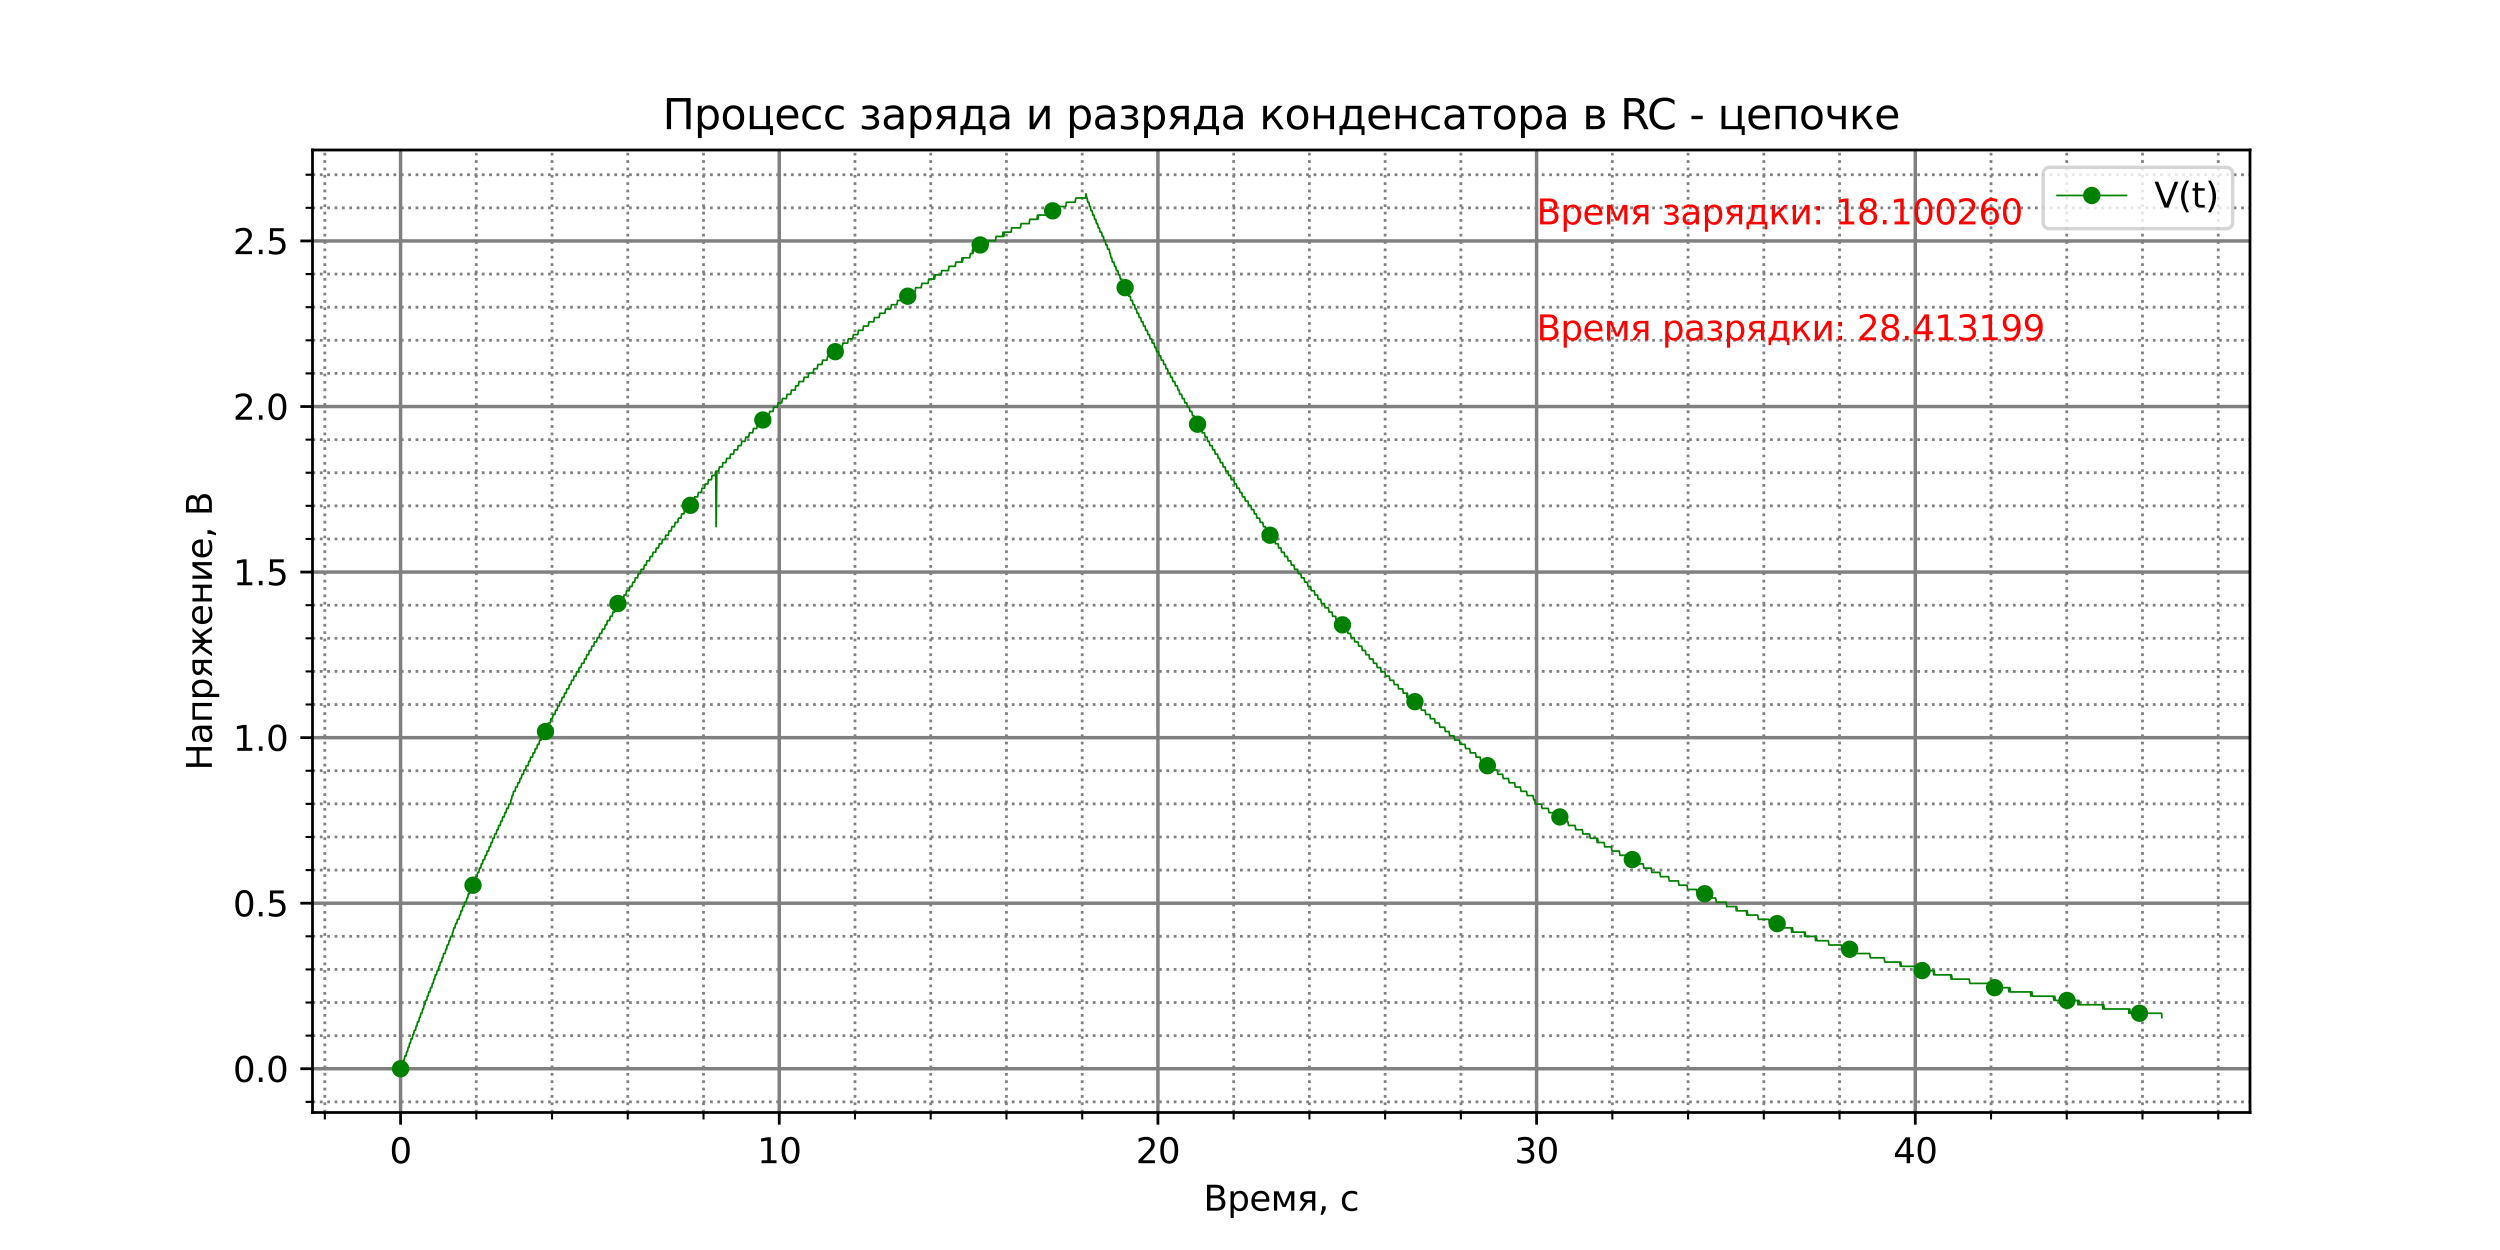 <?xml version="1.0" encoding="utf-8" standalone="no"?>
<!DOCTYPE svg PUBLIC "-//W3C//DTD SVG 1.1//EN"
  "http://www.w3.org/Graphics/SVG/1.1/DTD/svg11.dtd">
<svg xmlns:xlink="http://www.w3.org/1999/xlink" width="720pt" height="360pt" viewBox="0 0 720 360" xmlns="http://www.w3.org/2000/svg" version="1.1">
 <defs>
  <style type="text/css">*{stroke-linejoin: round; stroke-linecap: butt}</style>
 </defs>
 <g id="figure_1">
  <g id="patch_1">
   <path d="M 0 360 
L 720 360 
L 720 0 
L 0 0 
z
" style="fill: #ffffff"/>
  </g>
  <g id="axes_1">
   <g id="patch_2">
    <path d="M 90 320.4 
L 648 320.4 
L 648 43.2 
L 90 43.2 
z
" style="fill: #ffffff"/>
   </g>
   <g id="PathCollection_1"/>
   <g id="matplotlib.axis_1">
    <g id="xtick_1">
     <g id="line2d_1">
      <path d="M 115.364 320.4 
L 115.364 43.2 
" clip-path="url(#p70ab22fd3d)" style="fill: none; stroke: #808080; stroke-linecap: square"/>
     </g>
     <g id="line2d_2">
      <defs>
       <path id="m9b0a8127a7" d="M 0 0 
L 0 3.5 
" style="stroke: #000000; stroke-width: 0.8"/>
      </defs>
      <g>
       <use xlink:href="#m9b0a8127a7" x="115.364" y="320.4" style="stroke: #000000; stroke-width: 0.8"/>
      </g>
     </g>
     <g id="text_1">
      <!-- 0 -->
      <g transform="translate(112.182 334.998)scale(0.1 -0.1)">
       <defs>
        <path id="DejaVuSans-30" d="M 2034 4250 
Q 1547 4250 1301 3770 
Q 1056 3291 1056 2328 
Q 1056 1369 1301 889 
Q 1547 409 2034 409 
Q 2525 409 2770 889 
Q 3016 1369 3016 2328 
Q 3016 3291 2770 3770 
Q 2525 4250 2034 4250 
z
M 2034 4750 
Q 2819 4750 3233 4129 
Q 3647 3509 3647 2328 
Q 3647 1150 3233 529 
Q 2819 -91 2034 -91 
Q 1250 -91 836 529 
Q 422 1150 422 2328 
Q 422 3509 836 4129 
Q 1250 4750 2034 4750 
z
" transform="scale(0.016)"/>
       </defs>
       <use xlink:href="#DejaVuSans-30"/>
      </g>
     </g>
    </g>
    <g id="xtick_2">
     <g id="line2d_3">
      <path d="M 224.423 320.4 
L 224.423 43.2 
" clip-path="url(#p70ab22fd3d)" style="fill: none; stroke: #808080; stroke-linecap: square"/>
     </g>
     <g id="line2d_4">
      <g>
       <use xlink:href="#m9b0a8127a7" x="224.423" y="320.4" style="stroke: #000000; stroke-width: 0.8"/>
      </g>
     </g>
     <g id="text_2">
      <!-- 10 -->
      <g transform="translate(218.06 334.998)scale(0.1 -0.1)">
       <defs>
        <path id="DejaVuSans-31" d="M 794 531 
L 1825 531 
L 1825 4091 
L 703 3866 
L 703 4441 
L 1819 4666 
L 2450 4666 
L 2450 531 
L 3481 531 
L 3481 0 
L 794 0 
L 794 531 
z
" transform="scale(0.016)"/>
       </defs>
       <use xlink:href="#DejaVuSans-31"/>
       <use xlink:href="#DejaVuSans-30" x="63.623"/>
      </g>
     </g>
    </g>
    <g id="xtick_3">
     <g id="line2d_5">
      <path d="M 333.482 320.4 
L 333.482 43.2 
" clip-path="url(#p70ab22fd3d)" style="fill: none; stroke: #808080; stroke-linecap: square"/>
     </g>
     <g id="line2d_6">
      <g>
       <use xlink:href="#m9b0a8127a7" x="333.482" y="320.4" style="stroke: #000000; stroke-width: 0.8"/>
      </g>
     </g>
     <g id="text_3">
      <!-- 20 -->
      <g transform="translate(327.12 334.998)scale(0.1 -0.1)">
       <defs>
        <path id="DejaVuSans-32" d="M 1228 531 
L 3431 531 
L 3431 0 
L 469 0 
L 469 531 
Q 828 903 1448 1529 
Q 2069 2156 2228 2338 
Q 2531 2678 2651 2914 
Q 2772 3150 2772 3378 
Q 2772 3750 2511 3984 
Q 2250 4219 1831 4219 
Q 1534 4219 1204 4116 
Q 875 4013 500 3803 
L 500 4441 
Q 881 4594 1212 4672 
Q 1544 4750 1819 4750 
Q 2544 4750 2975 4387 
Q 3406 4025 3406 3419 
Q 3406 3131 3298 2873 
Q 3191 2616 2906 2266 
Q 2828 2175 2409 1742 
Q 1991 1309 1228 531 
z
" transform="scale(0.016)"/>
       </defs>
       <use xlink:href="#DejaVuSans-32"/>
       <use xlink:href="#DejaVuSans-30" x="63.623"/>
      </g>
     </g>
    </g>
    <g id="xtick_4">
     <g id="line2d_7">
      <path d="M 442.542 320.4 
L 442.542 43.2 
" clip-path="url(#p70ab22fd3d)" style="fill: none; stroke: #808080; stroke-linecap: square"/>
     </g>
     <g id="line2d_8">
      <g>
       <use xlink:href="#m9b0a8127a7" x="442.542" y="320.4" style="stroke: #000000; stroke-width: 0.8"/>
      </g>
     </g>
     <g id="text_4">
      <!-- 30 -->
      <g transform="translate(436.179 334.998)scale(0.1 -0.1)">
       <defs>
        <path id="DejaVuSans-33" d="M 2597 2516 
Q 3050 2419 3304 2112 
Q 3559 1806 3559 1356 
Q 3559 666 3084 287 
Q 2609 -91 1734 -91 
Q 1441 -91 1130 -33 
Q 819 25 488 141 
L 488 750 
Q 750 597 1062 519 
Q 1375 441 1716 441 
Q 2309 441 2620 675 
Q 2931 909 2931 1356 
Q 2931 1769 2642 2001 
Q 2353 2234 1838 2234 
L 1294 2234 
L 1294 2753 
L 1863 2753 
Q 2328 2753 2575 2939 
Q 2822 3125 2822 3475 
Q 2822 3834 2567 4026 
Q 2313 4219 1838 4219 
Q 1578 4219 1281 4162 
Q 984 4106 628 3988 
L 628 4550 
Q 988 4650 1302 4700 
Q 1616 4750 1894 4750 
Q 2613 4750 3031 4423 
Q 3450 4097 3450 3541 
Q 3450 3153 3228 2886 
Q 3006 2619 2597 2516 
z
" transform="scale(0.016)"/>
       </defs>
       <use xlink:href="#DejaVuSans-33"/>
       <use xlink:href="#DejaVuSans-30" x="63.623"/>
      </g>
     </g>
    </g>
    <g id="xtick_5">
     <g id="line2d_9">
      <path d="M 551.601 320.4 
L 551.601 43.2 
" clip-path="url(#p70ab22fd3d)" style="fill: none; stroke: #808080; stroke-linecap: square"/>
     </g>
     <g id="line2d_10">
      <g>
       <use xlink:href="#m9b0a8127a7" x="551.601" y="320.4" style="stroke: #000000; stroke-width: 0.8"/>
      </g>
     </g>
     <g id="text_5">
      <!-- 40 -->
      <g transform="translate(545.239 334.998)scale(0.1 -0.1)">
       <defs>
        <path id="DejaVuSans-34" d="M 2419 4116 
L 825 1625 
L 2419 1625 
L 2419 4116 
z
M 2253 4666 
L 3047 4666 
L 3047 1625 
L 3713 1625 
L 3713 1100 
L 3047 1100 
L 3047 0 
L 2419 0 
L 2419 1100 
L 313 1100 
L 313 1709 
L 2253 4666 
z
" transform="scale(0.016)"/>
       </defs>
       <use xlink:href="#DejaVuSans-34"/>
       <use xlink:href="#DejaVuSans-30" x="63.623"/>
      </g>
     </g>
    </g>
    <g id="xtick_6">
     <g id="line2d_11">
      <path d="M 93.552 320.4 
L 93.552 43.2 
" clip-path="url(#p70ab22fd3d)" style="fill: none; stroke-dasharray: 0.8,1.32; stroke-dashoffset: 0; stroke: #808080; stroke-width: 0.8"/>
     </g>
     <g id="line2d_12">
      <defs>
       <path id="md61bbd2eb9" d="M 0 0 
L 0 2 
" style="stroke: #000000; stroke-width: 0.6"/>
      </defs>
      <g>
       <use xlink:href="#md61bbd2eb9" x="93.552" y="320.4" style="stroke: #000000; stroke-width: 0.6"/>
      </g>
     </g>
    </g>
    <g id="xtick_7">
     <g id="line2d_13">
      <path d="M 137.176 320.4 
L 137.176 43.2 
" clip-path="url(#p70ab22fd3d)" style="fill: none; stroke-dasharray: 0.8,1.32; stroke-dashoffset: 0; stroke: #808080; stroke-width: 0.8"/>
     </g>
     <g id="line2d_14">
      <g>
       <use xlink:href="#md61bbd2eb9" x="137.176" y="320.4" style="stroke: #000000; stroke-width: 0.6"/>
      </g>
     </g>
    </g>
    <g id="xtick_8">
     <g id="line2d_15">
      <path d="M 158.987 320.4 
L 158.987 43.2 
" clip-path="url(#p70ab22fd3d)" style="fill: none; stroke-dasharray: 0.8,1.32; stroke-dashoffset: 0; stroke: #808080; stroke-width: 0.8"/>
     </g>
     <g id="line2d_16">
      <g>
       <use xlink:href="#md61bbd2eb9" x="158.987" y="320.4" style="stroke: #000000; stroke-width: 0.6"/>
      </g>
     </g>
    </g>
    <g id="xtick_9">
     <g id="line2d_17">
      <path d="M 180.799 320.4 
L 180.799 43.2 
" clip-path="url(#p70ab22fd3d)" style="fill: none; stroke-dasharray: 0.8,1.32; stroke-dashoffset: 0; stroke: #808080; stroke-width: 0.8"/>
     </g>
     <g id="line2d_18">
      <g>
       <use xlink:href="#md61bbd2eb9" x="180.799" y="320.4" style="stroke: #000000; stroke-width: 0.6"/>
      </g>
     </g>
    </g>
    <g id="xtick_10">
     <g id="line2d_19">
      <path d="M 202.611 320.4 
L 202.611 43.2 
" clip-path="url(#p70ab22fd3d)" style="fill: none; stroke-dasharray: 0.8,1.32; stroke-dashoffset: 0; stroke: #808080; stroke-width: 0.8"/>
     </g>
     <g id="line2d_20">
      <g>
       <use xlink:href="#md61bbd2eb9" x="202.611" y="320.4" style="stroke: #000000; stroke-width: 0.6"/>
      </g>
     </g>
    </g>
    <g id="xtick_11">
     <g id="line2d_21">
      <path d="M 246.235 320.4 
L 246.235 43.2 
" clip-path="url(#p70ab22fd3d)" style="fill: none; stroke-dasharray: 0.8,1.32; stroke-dashoffset: 0; stroke: #808080; stroke-width: 0.8"/>
     </g>
     <g id="line2d_22">
      <g>
       <use xlink:href="#md61bbd2eb9" x="246.235" y="320.4" style="stroke: #000000; stroke-width: 0.6"/>
      </g>
     </g>
    </g>
    <g id="xtick_12">
     <g id="line2d_23">
      <path d="M 268.047 320.4 
L 268.047 43.2 
" clip-path="url(#p70ab22fd3d)" style="fill: none; stroke-dasharray: 0.8,1.32; stroke-dashoffset: 0; stroke: #808080; stroke-width: 0.8"/>
     </g>
     <g id="line2d_24">
      <g>
       <use xlink:href="#md61bbd2eb9" x="268.047" y="320.4" style="stroke: #000000; stroke-width: 0.6"/>
      </g>
     </g>
    </g>
    <g id="xtick_13">
     <g id="line2d_25">
      <path d="M 289.859 320.4 
L 289.859 43.2 
" clip-path="url(#p70ab22fd3d)" style="fill: none; stroke-dasharray: 0.8,1.32; stroke-dashoffset: 0; stroke: #808080; stroke-width: 0.8"/>
     </g>
     <g id="line2d_26">
      <g>
       <use xlink:href="#md61bbd2eb9" x="289.859" y="320.4" style="stroke: #000000; stroke-width: 0.6"/>
      </g>
     </g>
    </g>
    <g id="xtick_14">
     <g id="line2d_27">
      <path d="M 311.67 320.4 
L 311.67 43.2 
" clip-path="url(#p70ab22fd3d)" style="fill: none; stroke-dasharray: 0.8,1.32; stroke-dashoffset: 0; stroke: #808080; stroke-width: 0.8"/>
     </g>
     <g id="line2d_28">
      <g>
       <use xlink:href="#md61bbd2eb9" x="311.67" y="320.4" style="stroke: #000000; stroke-width: 0.6"/>
      </g>
     </g>
    </g>
    <g id="xtick_15">
     <g id="line2d_29">
      <path d="M 355.294 320.4 
L 355.294 43.2 
" clip-path="url(#p70ab22fd3d)" style="fill: none; stroke-dasharray: 0.8,1.32; stroke-dashoffset: 0; stroke: #808080; stroke-width: 0.8"/>
     </g>
     <g id="line2d_30">
      <g>
       <use xlink:href="#md61bbd2eb9" x="355.294" y="320.4" style="stroke: #000000; stroke-width: 0.6"/>
      </g>
     </g>
    </g>
    <g id="xtick_16">
     <g id="line2d_31">
      <path d="M 377.106 320.4 
L 377.106 43.2 
" clip-path="url(#p70ab22fd3d)" style="fill: none; stroke-dasharray: 0.8,1.32; stroke-dashoffset: 0; stroke: #808080; stroke-width: 0.8"/>
     </g>
     <g id="line2d_32">
      <g>
       <use xlink:href="#md61bbd2eb9" x="377.106" y="320.4" style="stroke: #000000; stroke-width: 0.6"/>
      </g>
     </g>
    </g>
    <g id="xtick_17">
     <g id="line2d_33">
      <path d="M 398.918 320.4 
L 398.918 43.2 
" clip-path="url(#p70ab22fd3d)" style="fill: none; stroke-dasharray: 0.8,1.32; stroke-dashoffset: 0; stroke: #808080; stroke-width: 0.8"/>
     </g>
     <g id="line2d_34">
      <g>
       <use xlink:href="#md61bbd2eb9" x="398.918" y="320.4" style="stroke: #000000; stroke-width: 0.6"/>
      </g>
     </g>
    </g>
    <g id="xtick_18">
     <g id="line2d_35">
      <path d="M 420.73 320.4 
L 420.73 43.2 
" clip-path="url(#p70ab22fd3d)" style="fill: none; stroke-dasharray: 0.8,1.32; stroke-dashoffset: 0; stroke: #808080; stroke-width: 0.8"/>
     </g>
     <g id="line2d_36">
      <g>
       <use xlink:href="#md61bbd2eb9" x="420.73" y="320.4" style="stroke: #000000; stroke-width: 0.6"/>
      </g>
     </g>
    </g>
    <g id="xtick_19">
     <g id="line2d_37">
      <path d="M 464.354 320.4 
L 464.354 43.2 
" clip-path="url(#p70ab22fd3d)" style="fill: none; stroke-dasharray: 0.8,1.32; stroke-dashoffset: 0; stroke: #808080; stroke-width: 0.8"/>
     </g>
     <g id="line2d_38">
      <g>
       <use xlink:href="#md61bbd2eb9" x="464.354" y="320.4" style="stroke: #000000; stroke-width: 0.6"/>
      </g>
     </g>
    </g>
    <g id="xtick_20">
     <g id="line2d_39">
      <path d="M 486.165 320.4 
L 486.165 43.2 
" clip-path="url(#p70ab22fd3d)" style="fill: none; stroke-dasharray: 0.8,1.32; stroke-dashoffset: 0; stroke: #808080; stroke-width: 0.8"/>
     </g>
     <g id="line2d_40">
      <g>
       <use xlink:href="#md61bbd2eb9" x="486.165" y="320.4" style="stroke: #000000; stroke-width: 0.6"/>
      </g>
     </g>
    </g>
    <g id="xtick_21">
     <g id="line2d_41">
      <path d="M 507.977 320.4 
L 507.977 43.2 
" clip-path="url(#p70ab22fd3d)" style="fill: none; stroke-dasharray: 0.8,1.32; stroke-dashoffset: 0; stroke: #808080; stroke-width: 0.8"/>
     </g>
     <g id="line2d_42">
      <g>
       <use xlink:href="#md61bbd2eb9" x="507.977" y="320.4" style="stroke: #000000; stroke-width: 0.6"/>
      </g>
     </g>
    </g>
    <g id="xtick_22">
     <g id="line2d_43">
      <path d="M 529.789 320.4 
L 529.789 43.2 
" clip-path="url(#p70ab22fd3d)" style="fill: none; stroke-dasharray: 0.8,1.32; stroke-dashoffset: 0; stroke: #808080; stroke-width: 0.8"/>
     </g>
     <g id="line2d_44">
      <g>
       <use xlink:href="#md61bbd2eb9" x="529.789" y="320.4" style="stroke: #000000; stroke-width: 0.6"/>
      </g>
     </g>
    </g>
    <g id="xtick_23">
     <g id="line2d_45">
      <path d="M 573.413 320.4 
L 573.413 43.2 
" clip-path="url(#p70ab22fd3d)" style="fill: none; stroke-dasharray: 0.8,1.32; stroke-dashoffset: 0; stroke: #808080; stroke-width: 0.8"/>
     </g>
     <g id="line2d_46">
      <g>
       <use xlink:href="#md61bbd2eb9" x="573.413" y="320.4" style="stroke: #000000; stroke-width: 0.6"/>
      </g>
     </g>
    </g>
    <g id="xtick_24">
     <g id="line2d_47">
      <path d="M 595.225 320.4 
L 595.225 43.2 
" clip-path="url(#p70ab22fd3d)" style="fill: none; stroke-dasharray: 0.8,1.32; stroke-dashoffset: 0; stroke: #808080; stroke-width: 0.8"/>
     </g>
     <g id="line2d_48">
      <g>
       <use xlink:href="#md61bbd2eb9" x="595.225" y="320.4" style="stroke: #000000; stroke-width: 0.6"/>
      </g>
     </g>
    </g>
    <g id="xtick_25">
     <g id="line2d_49">
      <path d="M 617.037 320.4 
L 617.037 43.2 
" clip-path="url(#p70ab22fd3d)" style="fill: none; stroke-dasharray: 0.8,1.32; stroke-dashoffset: 0; stroke: #808080; stroke-width: 0.8"/>
     </g>
     <g id="line2d_50">
      <g>
       <use xlink:href="#md61bbd2eb9" x="617.037" y="320.4" style="stroke: #000000; stroke-width: 0.6"/>
      </g>
     </g>
    </g>
    <g id="xtick_26">
     <g id="line2d_51">
      <path d="M 638.848 320.4 
L 638.848 43.2 
" clip-path="url(#p70ab22fd3d)" style="fill: none; stroke-dasharray: 0.8,1.32; stroke-dashoffset: 0; stroke: #808080; stroke-width: 0.8"/>
     </g>
     <g id="line2d_52">
      <g>
       <use xlink:href="#md61bbd2eb9" x="638.848" y="320.4" style="stroke: #000000; stroke-width: 0.6"/>
      </g>
     </g>
    </g>
    <g id="text_6">
     <!-- Время, с -->
     <g transform="translate(346.612 348.677)scale(0.1 -0.1)">
      <defs>
       <path id="DejaVuSans-412" d="M 1259 2228 
L 1259 519 
L 2272 519 
Q 2781 519 3026 730 
Q 3272 941 3272 1375 
Q 3272 1813 3026 2020 
Q 2781 2228 2272 2228 
L 1259 2228 
z
M 1259 4147 
L 1259 2741 
L 2194 2741 
Q 2656 2741 2882 2914 
Q 3109 3088 3109 3444 
Q 3109 3797 2882 3972 
Q 2656 4147 2194 4147 
L 1259 4147 
z
M 628 4666 
L 2241 4666 
Q 2963 4666 3353 4366 
Q 3744 4066 3744 3513 
Q 3744 3084 3544 2831 
Q 3344 2578 2956 2516 
Q 3422 2416 3680 2098 
Q 3938 1781 3938 1306 
Q 3938 681 3513 340 
Q 3088 0 2303 0 
L 628 0 
L 628 4666 
z
" transform="scale(0.016)"/>
       <path id="DejaVuSans-440" d="M 1159 525 
L 1159 -1331 
L 581 -1331 
L 581 3500 
L 1159 3500 
L 1159 2969 
Q 1341 3281 1617 3432 
Q 1894 3584 2278 3584 
Q 2916 3584 3314 3078 
Q 3713 2572 3713 1747 
Q 3713 922 3314 415 
Q 2916 -91 2278 -91 
Q 1894 -91 1617 61 
Q 1341 213 1159 525 
z
M 3116 1747 
Q 3116 2381 2855 2742 
Q 2594 3103 2138 3103 
Q 1681 3103 1420 2742 
Q 1159 2381 1159 1747 
Q 1159 1113 1420 752 
Q 1681 391 2138 391 
Q 2594 391 2855 752 
Q 3116 1113 3116 1747 
z
" transform="scale(0.016)"/>
       <path id="DejaVuSans-435" d="M 3597 1894 
L 3597 1613 
L 953 1613 
Q 991 1019 1311 708 
Q 1631 397 2203 397 
Q 2534 397 2845 478 
Q 3156 559 3463 722 
L 3463 178 
Q 3153 47 2828 -22 
Q 2503 -91 2169 -91 
Q 1331 -91 842 396 
Q 353 884 353 1716 
Q 353 2575 817 3079 
Q 1281 3584 2069 3584 
Q 2775 3584 3186 3129 
Q 3597 2675 3597 1894 
z
M 3022 2063 
Q 3016 2534 2758 2815 
Q 2500 3097 2075 3097 
Q 1594 3097 1305 2825 
Q 1016 2553 972 2059 
L 3022 2063 
z
" transform="scale(0.016)"/>
       <path id="DejaVuSans-43c" d="M 581 3500 
L 1422 3500 
L 2416 1156 
L 3413 3500 
L 4247 3500 
L 4247 0 
L 3669 0 
L 3669 2950 
L 2703 672 
L 2128 672 
L 1159 2950 
L 1159 0 
L 581 0 
L 581 3500 
z
" transform="scale(0.016)"/>
       <path id="DejaVuSans-44f" d="M 1181 2491 
Q 1181 2231 1381 2084 
Q 1581 1938 1953 1938 
L 2728 1938 
L 2728 3041 
L 1953 3041 
Q 1581 3041 1381 2897 
Q 1181 2753 1181 2491 
z
M 363 0 
L 1431 1534 
Q 1069 1616 828 1830 
Q 588 2044 588 2491 
Q 588 2997 923 3248 
Q 1259 3500 1938 3500 
L 3306 3500 
L 3306 0 
L 2728 0 
L 2728 1478 
L 2013 1478 
L 981 0 
L 363 0 
z
" transform="scale(0.016)"/>
       <path id="DejaVuSans-2c" d="M 750 794 
L 1409 794 
L 1409 256 
L 897 -744 
L 494 -744 
L 750 256 
L 750 794 
z
" transform="scale(0.016)"/>
       <path id="DejaVuSans-20" transform="scale(0.016)"/>
       <path id="DejaVuSans-441" d="M 3122 3366 
L 3122 2828 
Q 2878 2963 2633 3030 
Q 2388 3097 2138 3097 
Q 1578 3097 1268 2742 
Q 959 2388 959 1747 
Q 959 1106 1268 751 
Q 1578 397 2138 397 
Q 2388 397 2633 464 
Q 2878 531 3122 666 
L 3122 134 
Q 2881 22 2623 -34 
Q 2366 -91 2075 -91 
Q 1284 -91 818 406 
Q 353 903 353 1747 
Q 353 2603 823 3093 
Q 1294 3584 2113 3584 
Q 2378 3584 2631 3529 
Q 2884 3475 3122 3366 
z
" transform="scale(0.016)"/>
      </defs>
      <use xlink:href="#DejaVuSans-412"/>
      <use xlink:href="#DejaVuSans-440" x="68.604"/>
      <use xlink:href="#DejaVuSans-435" x="132.08"/>
      <use xlink:href="#DejaVuSans-43c" x="193.604"/>
      <use xlink:href="#DejaVuSans-44f" x="269.043"/>
      <use xlink:href="#DejaVuSans-2c" x="329.199"/>
      <use xlink:href="#DejaVuSans-20" x="360.986"/>
      <use xlink:href="#DejaVuSans-441" x="392.773"/>
     </g>
    </g>
   </g>
   <g id="matplotlib.axis_2">
    <g id="ytick_1">
     <g id="line2d_53">
      <path d="M 90 307.8 
L 648 307.8 
" clip-path="url(#p70ab22fd3d)" style="fill: none; stroke: #808080; stroke-linecap: square"/>
     </g>
     <g id="line2d_54">
      <defs>
       <path id="m719a944b6a" d="M 0 0 
L -3.5 0 
" style="stroke: #000000; stroke-width: 0.8"/>
      </defs>
      <g>
       <use xlink:href="#m719a944b6a" x="90" y="307.8" style="stroke: #000000; stroke-width: 0.8"/>
      </g>
     </g>
     <g id="text_7">
      <!-- 0.0 -->
      <g transform="translate(67.097 311.599)scale(0.1 -0.1)">
       <defs>
        <path id="DejaVuSans-2e" d="M 684 794 
L 1344 794 
L 1344 0 
L 684 0 
L 684 794 
z
" transform="scale(0.016)"/>
       </defs>
       <use xlink:href="#DejaVuSans-30"/>
       <use xlink:href="#DejaVuSans-2e" x="63.623"/>
       <use xlink:href="#DejaVuSans-30" x="95.41"/>
      </g>
     </g>
    </g>
    <g id="ytick_2">
     <g id="line2d_55">
      <path d="M 90 260.119 
L 648 260.119 
" clip-path="url(#p70ab22fd3d)" style="fill: none; stroke: #808080; stroke-linecap: square"/>
     </g>
     <g id="line2d_56">
      <g>
       <use xlink:href="#m719a944b6a" x="90" y="260.119" style="stroke: #000000; stroke-width: 0.8"/>
      </g>
     </g>
     <g id="text_8">
      <!-- 0.5 -->
      <g transform="translate(67.097 263.919)scale(0.1 -0.1)">
       <defs>
        <path id="DejaVuSans-35" d="M 691 4666 
L 3169 4666 
L 3169 4134 
L 1269 4134 
L 1269 2991 
Q 1406 3038 1543 3061 
Q 1681 3084 1819 3084 
Q 2600 3084 3056 2656 
Q 3513 2228 3513 1497 
Q 3513 744 3044 326 
Q 2575 -91 1722 -91 
Q 1428 -91 1123 -41 
Q 819 9 494 109 
L 494 744 
Q 775 591 1075 516 
Q 1375 441 1709 441 
Q 2250 441 2565 725 
Q 2881 1009 2881 1497 
Q 2881 1984 2565 2268 
Q 2250 2553 1709 2553 
Q 1456 2553 1204 2497 
Q 953 2441 691 2322 
L 691 4666 
z
" transform="scale(0.016)"/>
       </defs>
       <use xlink:href="#DejaVuSans-30"/>
       <use xlink:href="#DejaVuSans-2e" x="63.623"/>
       <use xlink:href="#DejaVuSans-35" x="95.41"/>
      </g>
     </g>
    </g>
    <g id="ytick_3">
     <g id="line2d_57">
      <path d="M 90 212.439 
L 648 212.439 
" clip-path="url(#p70ab22fd3d)" style="fill: none; stroke: #808080; stroke-linecap: square"/>
     </g>
     <g id="line2d_58">
      <g>
       <use xlink:href="#m719a944b6a" x="90" y="212.439" style="stroke: #000000; stroke-width: 0.8"/>
      </g>
     </g>
     <g id="text_9">
      <!-- 1.0 -->
      <g transform="translate(67.097 216.238)scale(0.1 -0.1)">
       <use xlink:href="#DejaVuSans-31"/>
       <use xlink:href="#DejaVuSans-2e" x="63.623"/>
       <use xlink:href="#DejaVuSans-30" x="95.41"/>
      </g>
     </g>
    </g>
    <g id="ytick_4">
     <g id="line2d_59">
      <path d="M 90 164.758 
L 648 164.758 
" clip-path="url(#p70ab22fd3d)" style="fill: none; stroke: #808080; stroke-linecap: square"/>
     </g>
     <g id="line2d_60">
      <g>
       <use xlink:href="#m719a944b6a" x="90" y="164.758" style="stroke: #000000; stroke-width: 0.8"/>
      </g>
     </g>
     <g id="text_10">
      <!-- 1.5 -->
      <g transform="translate(67.097 168.557)scale(0.1 -0.1)">
       <use xlink:href="#DejaVuSans-31"/>
       <use xlink:href="#DejaVuSans-2e" x="63.623"/>
       <use xlink:href="#DejaVuSans-35" x="95.41"/>
      </g>
     </g>
    </g>
    <g id="ytick_5">
     <g id="line2d_61">
      <path d="M 90 117.077 
L 648 117.077 
" clip-path="url(#p70ab22fd3d)" style="fill: none; stroke: #808080; stroke-linecap: square"/>
     </g>
     <g id="line2d_62">
      <g>
       <use xlink:href="#m719a944b6a" x="90" y="117.077" style="stroke: #000000; stroke-width: 0.8"/>
      </g>
     </g>
     <g id="text_11">
      <!-- 2.0 -->
      <g transform="translate(67.097 120.876)scale(0.1 -0.1)">
       <use xlink:href="#DejaVuSans-32"/>
       <use xlink:href="#DejaVuSans-2e" x="63.623"/>
       <use xlink:href="#DejaVuSans-30" x="95.41"/>
      </g>
     </g>
    </g>
    <g id="ytick_6">
     <g id="line2d_63">
      <path d="M 90 69.396 
L 648 69.396 
" clip-path="url(#p70ab22fd3d)" style="fill: none; stroke: #808080; stroke-linecap: square"/>
     </g>
     <g id="line2d_64">
      <g>
       <use xlink:href="#m719a944b6a" x="90" y="69.396" style="stroke: #000000; stroke-width: 0.8"/>
      </g>
     </g>
     <g id="text_12">
      <!-- 2.5 -->
      <g transform="translate(67.097 73.196)scale(0.1 -0.1)">
       <use xlink:href="#DejaVuSans-32"/>
       <use xlink:href="#DejaVuSans-2e" x="63.623"/>
       <use xlink:href="#DejaVuSans-35" x="95.41"/>
      </g>
     </g>
    </g>
    <g id="ytick_7">
     <g id="line2d_65">
      <path d="M 90 317.336 
L 648 317.336 
" clip-path="url(#p70ab22fd3d)" style="fill: none; stroke-dasharray: 0.8,1.32; stroke-dashoffset: 0; stroke: #808080; stroke-width: 0.8"/>
     </g>
     <g id="line2d_66">
      <defs>
       <path id="m09beef06e2" d="M 0 0 
L -2 0 
" style="stroke: #000000; stroke-width: 0.6"/>
      </defs>
      <g>
       <use xlink:href="#m09beef06e2" x="90" y="317.336" style="stroke: #000000; stroke-width: 0.6"/>
      </g>
     </g>
    </g>
    <g id="ytick_8">
     <g id="line2d_67">
      <path d="M 90 298.264 
L 648 298.264 
" clip-path="url(#p70ab22fd3d)" style="fill: none; stroke-dasharray: 0.8,1.32; stroke-dashoffset: 0; stroke: #808080; stroke-width: 0.8"/>
     </g>
     <g id="line2d_68">
      <g>
       <use xlink:href="#m09beef06e2" x="90" y="298.264" style="stroke: #000000; stroke-width: 0.6"/>
      </g>
     </g>
    </g>
    <g id="ytick_9">
     <g id="line2d_69">
      <path d="M 90 288.728 
L 648 288.728 
" clip-path="url(#p70ab22fd3d)" style="fill: none; stroke-dasharray: 0.8,1.32; stroke-dashoffset: 0; stroke: #808080; stroke-width: 0.8"/>
     </g>
     <g id="line2d_70">
      <g>
       <use xlink:href="#m09beef06e2" x="90" y="288.728" style="stroke: #000000; stroke-width: 0.6"/>
      </g>
     </g>
    </g>
    <g id="ytick_10">
     <g id="line2d_71">
      <path d="M 90 279.192 
L 648 279.192 
" clip-path="url(#p70ab22fd3d)" style="fill: none; stroke-dasharray: 0.8,1.32; stroke-dashoffset: 0; stroke: #808080; stroke-width: 0.8"/>
     </g>
     <g id="line2d_72">
      <g>
       <use xlink:href="#m09beef06e2" x="90" y="279.192" style="stroke: #000000; stroke-width: 0.6"/>
      </g>
     </g>
    </g>
    <g id="ytick_11">
     <g id="line2d_73">
      <path d="M 90 269.655 
L 648 269.655 
" clip-path="url(#p70ab22fd3d)" style="fill: none; stroke-dasharray: 0.8,1.32; stroke-dashoffset: 0; stroke: #808080; stroke-width: 0.8"/>
     </g>
     <g id="line2d_74">
      <g>
       <use xlink:href="#m09beef06e2" x="90" y="269.655" style="stroke: #000000; stroke-width: 0.6"/>
      </g>
     </g>
    </g>
    <g id="ytick_12">
     <g id="line2d_75">
      <path d="M 90 250.583 
L 648 250.583 
" clip-path="url(#p70ab22fd3d)" style="fill: none; stroke-dasharray: 0.8,1.32; stroke-dashoffset: 0; stroke: #808080; stroke-width: 0.8"/>
     </g>
     <g id="line2d_76">
      <g>
       <use xlink:href="#m09beef06e2" x="90" y="250.583" style="stroke: #000000; stroke-width: 0.6"/>
      </g>
     </g>
    </g>
    <g id="ytick_13">
     <g id="line2d_77">
      <path d="M 90 241.047 
L 648 241.047 
" clip-path="url(#p70ab22fd3d)" style="fill: none; stroke-dasharray: 0.8,1.32; stroke-dashoffset: 0; stroke: #808080; stroke-width: 0.8"/>
     </g>
     <g id="line2d_78">
      <g>
       <use xlink:href="#m09beef06e2" x="90" y="241.047" style="stroke: #000000; stroke-width: 0.6"/>
      </g>
     </g>
    </g>
    <g id="ytick_14">
     <g id="line2d_79">
      <path d="M 90 231.511 
L 648 231.511 
" clip-path="url(#p70ab22fd3d)" style="fill: none; stroke-dasharray: 0.8,1.32; stroke-dashoffset: 0; stroke: #808080; stroke-width: 0.8"/>
     </g>
     <g id="line2d_80">
      <g>
       <use xlink:href="#m09beef06e2" x="90" y="231.511" style="stroke: #000000; stroke-width: 0.6"/>
      </g>
     </g>
    </g>
    <g id="ytick_15">
     <g id="line2d_81">
      <path d="M 90 221.975 
L 648 221.975 
" clip-path="url(#p70ab22fd3d)" style="fill: none; stroke-dasharray: 0.8,1.32; stroke-dashoffset: 0; stroke: #808080; stroke-width: 0.8"/>
     </g>
     <g id="line2d_82">
      <g>
       <use xlink:href="#m09beef06e2" x="90" y="221.975" style="stroke: #000000; stroke-width: 0.6"/>
      </g>
     </g>
    </g>
    <g id="ytick_16">
     <g id="line2d_83">
      <path d="M 90 202.902 
L 648 202.902 
" clip-path="url(#p70ab22fd3d)" style="fill: none; stroke-dasharray: 0.8,1.32; stroke-dashoffset: 0; stroke: #808080; stroke-width: 0.8"/>
     </g>
     <g id="line2d_84">
      <g>
       <use xlink:href="#m09beef06e2" x="90" y="202.902" style="stroke: #000000; stroke-width: 0.6"/>
      </g>
     </g>
    </g>
    <g id="ytick_17">
     <g id="line2d_85">
      <path d="M 90 193.366 
L 648 193.366 
" clip-path="url(#p70ab22fd3d)" style="fill: none; stroke-dasharray: 0.8,1.32; stroke-dashoffset: 0; stroke: #808080; stroke-width: 0.8"/>
     </g>
     <g id="line2d_86">
      <g>
       <use xlink:href="#m09beef06e2" x="90" y="193.366" style="stroke: #000000; stroke-width: 0.6"/>
      </g>
     </g>
    </g>
    <g id="ytick_18">
     <g id="line2d_87">
      <path d="M 90 183.83 
L 648 183.83 
" clip-path="url(#p70ab22fd3d)" style="fill: none; stroke-dasharray: 0.8,1.32; stroke-dashoffset: 0; stroke: #808080; stroke-width: 0.8"/>
     </g>
     <g id="line2d_88">
      <g>
       <use xlink:href="#m09beef06e2" x="90" y="183.83" style="stroke: #000000; stroke-width: 0.6"/>
      </g>
     </g>
    </g>
    <g id="ytick_19">
     <g id="line2d_89">
      <path d="M 90 174.294 
L 648 174.294 
" clip-path="url(#p70ab22fd3d)" style="fill: none; stroke-dasharray: 0.8,1.32; stroke-dashoffset: 0; stroke: #808080; stroke-width: 0.8"/>
     </g>
     <g id="line2d_90">
      <g>
       <use xlink:href="#m09beef06e2" x="90" y="174.294" style="stroke: #000000; stroke-width: 0.6"/>
      </g>
     </g>
    </g>
    <g id="ytick_20">
     <g id="line2d_91">
      <path d="M 90 155.222 
L 648 155.222 
" clip-path="url(#p70ab22fd3d)" style="fill: none; stroke-dasharray: 0.8,1.32; stroke-dashoffset: 0; stroke: #808080; stroke-width: 0.8"/>
     </g>
     <g id="line2d_92">
      <g>
       <use xlink:href="#m09beef06e2" x="90" y="155.222" style="stroke: #000000; stroke-width: 0.6"/>
      </g>
     </g>
    </g>
    <g id="ytick_21">
     <g id="line2d_93">
      <path d="M 90 145.686 
L 648 145.686 
" clip-path="url(#p70ab22fd3d)" style="fill: none; stroke-dasharray: 0.8,1.32; stroke-dashoffset: 0; stroke: #808080; stroke-width: 0.8"/>
     </g>
     <g id="line2d_94">
      <g>
       <use xlink:href="#m09beef06e2" x="90" y="145.686" style="stroke: #000000; stroke-width: 0.6"/>
      </g>
     </g>
    </g>
    <g id="ytick_22">
     <g id="line2d_95">
      <path d="M 90 136.149 
L 648 136.149 
" clip-path="url(#p70ab22fd3d)" style="fill: none; stroke-dasharray: 0.8,1.32; stroke-dashoffset: 0; stroke: #808080; stroke-width: 0.8"/>
     </g>
     <g id="line2d_96">
      <g>
       <use xlink:href="#m09beef06e2" x="90" y="136.149" style="stroke: #000000; stroke-width: 0.6"/>
      </g>
     </g>
    </g>
    <g id="ytick_23">
     <g id="line2d_97">
      <path d="M 90 126.613 
L 648 126.613 
" clip-path="url(#p70ab22fd3d)" style="fill: none; stroke-dasharray: 0.8,1.32; stroke-dashoffset: 0; stroke: #808080; stroke-width: 0.8"/>
     </g>
     <g id="line2d_98">
      <g>
       <use xlink:href="#m09beef06e2" x="90" y="126.613" style="stroke: #000000; stroke-width: 0.6"/>
      </g>
     </g>
    </g>
    <g id="ytick_24">
     <g id="line2d_99">
      <path d="M 90 107.541 
L 648 107.541 
" clip-path="url(#p70ab22fd3d)" style="fill: none; stroke-dasharray: 0.8,1.32; stroke-dashoffset: 0; stroke: #808080; stroke-width: 0.8"/>
     </g>
     <g id="line2d_100">
      <g>
       <use xlink:href="#m09beef06e2" x="90" y="107.541" style="stroke: #000000; stroke-width: 0.6"/>
      </g>
     </g>
    </g>
    <g id="ytick_25">
     <g id="line2d_101">
      <path d="M 90 98.005 
L 648 98.005 
" clip-path="url(#p70ab22fd3d)" style="fill: none; stroke-dasharray: 0.8,1.32; stroke-dashoffset: 0; stroke: #808080; stroke-width: 0.8"/>
     </g>
     <g id="line2d_102">
      <g>
       <use xlink:href="#m09beef06e2" x="90" y="98.005" style="stroke: #000000; stroke-width: 0.6"/>
      </g>
     </g>
    </g>
    <g id="ytick_26">
     <g id="line2d_103">
      <path d="M 90 88.469 
L 648 88.469 
" clip-path="url(#p70ab22fd3d)" style="fill: none; stroke-dasharray: 0.8,1.32; stroke-dashoffset: 0; stroke: #808080; stroke-width: 0.8"/>
     </g>
     <g id="line2d_104">
      <g>
       <use xlink:href="#m09beef06e2" x="90" y="88.469" style="stroke: #000000; stroke-width: 0.6"/>
      </g>
     </g>
    </g>
    <g id="ytick_27">
     <g id="line2d_105">
      <path d="M 90 78.933 
L 648 78.933 
" clip-path="url(#p70ab22fd3d)" style="fill: none; stroke-dasharray: 0.8,1.32; stroke-dashoffset: 0; stroke: #808080; stroke-width: 0.8"/>
     </g>
     <g id="line2d_106">
      <g>
       <use xlink:href="#m09beef06e2" x="90" y="78.933" style="stroke: #000000; stroke-width: 0.6"/>
      </g>
     </g>
    </g>
    <g id="ytick_28">
     <g id="line2d_107">
      <path d="M 90 59.86 
L 648 59.86 
" clip-path="url(#p70ab22fd3d)" style="fill: none; stroke-dasharray: 0.8,1.32; stroke-dashoffset: 0; stroke: #808080; stroke-width: 0.8"/>
     </g>
     <g id="line2d_108">
      <g>
       <use xlink:href="#m09beef06e2" x="90" y="59.86" style="stroke: #000000; stroke-width: 0.6"/>
      </g>
     </g>
    </g>
    <g id="ytick_29">
     <g id="line2d_109">
      <path d="M 90 50.324 
L 648 50.324 
" clip-path="url(#p70ab22fd3d)" style="fill: none; stroke-dasharray: 0.8,1.32; stroke-dashoffset: 0; stroke: #808080; stroke-width: 0.8"/>
     </g>
     <g id="line2d_110">
      <g>
       <use xlink:href="#m09beef06e2" x="90" y="50.324" style="stroke: #000000; stroke-width: 0.6"/>
      </g>
     </g>
    </g>
    <g id="text_13">
     <!-- Напряжение, В -->
     <g transform="translate(61.017 221.859)rotate(-90)scale(0.1 -0.1)">
      <defs>
       <path id="DejaVuSans-41d" d="M 628 4666 
L 1259 4666 
L 1259 2753 
L 3553 2753 
L 3553 4666 
L 4184 4666 
L 4184 0 
L 3553 0 
L 3553 2222 
L 1259 2222 
L 1259 0 
L 628 0 
L 628 4666 
z
" transform="scale(0.016)"/>
       <path id="DejaVuSans-430" d="M 2194 1759 
Q 1497 1759 1228 1600 
Q 959 1441 959 1056 
Q 959 750 1161 570 
Q 1363 391 1709 391 
Q 2188 391 2477 730 
Q 2766 1069 2766 1631 
L 2766 1759 
L 2194 1759 
z
M 3341 1997 
L 3341 0 
L 2766 0 
L 2766 531 
Q 2569 213 2275 61 
Q 1981 -91 1556 -91 
Q 1019 -91 701 211 
Q 384 513 384 1019 
Q 384 1609 779 1909 
Q 1175 2209 1959 2209 
L 2766 2209 
L 2766 2266 
Q 2766 2663 2505 2880 
Q 2244 3097 1772 3097 
Q 1472 3097 1187 3025 
Q 903 2953 641 2809 
L 641 3341 
Q 956 3463 1253 3523 
Q 1550 3584 1831 3584 
Q 2591 3584 2966 3190 
Q 3341 2797 3341 1997 
z
" transform="scale(0.016)"/>
       <path id="DejaVuSans-43f" d="M 3603 3500 
L 3603 0 
L 3025 0 
L 3025 3041 
L 1159 3041 
L 1159 0 
L 581 0 
L 581 3500 
L 3603 3500 
z
" transform="scale(0.016)"/>
       <path id="DejaVuSans-436" d="M 2597 3500 
L 3169 3500 
L 3169 1856 
L 4697 3500 
L 5366 3500 
L 4109 2153 
L 5547 0 
L 4931 0 
L 3753 1769 
L 3169 1141 
L 3169 0 
L 2597 0 
L 2597 1141 
L 2013 1769 
L 834 0 
L 219 0 
L 1656 2153 
L 400 3500 
L 1069 3500 
L 2597 1856 
L 2597 3500 
z
" transform="scale(0.016)"/>
       <path id="DejaVuSans-43d" d="M 581 3500 
L 1159 3500 
L 1159 2072 
L 3025 2072 
L 3025 3500 
L 3603 3500 
L 3603 0 
L 3025 0 
L 3025 1613 
L 1159 1613 
L 1159 0 
L 581 0 
L 581 3500 
z
" transform="scale(0.016)"/>
       <path id="DejaVuSans-438" d="M 3578 3500 
L 3578 0 
L 3006 0 
L 3006 2809 
L 1319 0 
L 581 0 
L 581 3500 
L 1153 3500 
L 1153 697 
L 2838 3500 
L 3578 3500 
z
" transform="scale(0.016)"/>
      </defs>
      <use xlink:href="#DejaVuSans-41d"/>
      <use xlink:href="#DejaVuSans-430" x="75.195"/>
      <use xlink:href="#DejaVuSans-43f" x="136.475"/>
      <use xlink:href="#DejaVuSans-440" x="201.855"/>
      <use xlink:href="#DejaVuSans-44f" x="265.332"/>
      <use xlink:href="#DejaVuSans-436" x="325.488"/>
      <use xlink:href="#DejaVuSans-435" x="415.576"/>
      <use xlink:href="#DejaVuSans-43d" x="477.1"/>
      <use xlink:href="#DejaVuSans-438" x="542.48"/>
      <use xlink:href="#DejaVuSans-435" x="607.471"/>
      <use xlink:href="#DejaVuSans-2c" x="668.994"/>
      <use xlink:href="#DejaVuSans-20" x="700.781"/>
      <use xlink:href="#DejaVuSans-412" x="732.568"/>
     </g>
    </g>
   </g>
   <g id="line2d_111">
    <path d="M 115.364 307.8 
L 115.572 307.8 
L 115.781 306.571 
L 115.99 306.571 
L 116.198 305.341 
L 116.407 305.341 
L 116.616 304.112 
L 116.929 304.112 
L 117.137 302.883 
L 117.346 302.883 
L 117.555 301.654 
L 117.763 301.654 
L 117.972 300.424 
L 118.181 300.424 
L 118.389 299.195 
L 118.702 299.195 
L 118.911 297.966 
L 119.12 297.966 
L 119.328 296.737 
L 119.641 296.737 
L 119.85 295.507 
L 120.059 295.507 
L 120.267 294.278 
L 120.58 294.278 
L 120.789 293.049 
L 120.998 293.049 
L 121.206 291.82 
L 121.519 291.82 
L 121.728 290.59 
L 121.937 290.59 
L 122.145 289.361 
L 122.354 289.361 
L 122.563 288.132 
L 122.876 288.132 
L 123.084 286.902 
L 123.293 286.902 
L 123.502 285.673 
L 123.815 285.673 
L 124.023 284.444 
L 124.336 284.444 
L 124.545 283.215 
L 124.754 283.215 
L 124.962 281.985 
L 125.171 281.985 
L 125.38 280.756 
L 125.693 280.756 
L 125.901 279.527 
L 126.214 279.527 
L 126.423 278.298 
L 126.632 278.298 
L 126.84 277.068 
L 127.153 277.068 
L 127.362 275.839 
L 127.571 275.839 
L 127.779 274.61 
L 128.197 274.61 
L 128.405 273.38 
L 128.614 273.38 
L 128.823 272.151 
L 129.136 272.151 
L 129.344 270.922 
L 129.553 270.922 
L 129.762 269.693 
L 130.179 269.693 
L 130.388 268.463 
L 130.492 268.463 
L 130.701 267.234 
L 131.014 267.234 
L 131.222 266.005 
L 131.535 266.005 
L 131.744 264.776 
L 132.161 264.776 
L 132.37 263.546 
L 132.579 263.546 
L 132.787 262.317 
L 133.1 262.317 
L 133.309 261.088 
L 133.622 261.088 
L 133.831 259.859 
L 134.248 259.859 
L 134.457 258.629 
L 134.665 258.629 
L 134.874 257.4 
L 135.187 257.4 
L 135.396 256.171 
L 135.709 256.171 
L 135.917 254.941 
L 136.335 254.941 
L 136.543 253.712 
L 136.856 253.712 
L 137.065 252.483 
L 137.378 252.483 
L 137.587 251.254 
L 137.9 251.254 
L 138.108 250.024 
L 138.421 250.024 
L 138.63 248.795 
L 138.943 248.795 
L 139.152 247.566 
L 139.569 247.566 
L 139.778 246.337 
L 140.091 246.337 
L 140.3 245.107 
L 140.717 245.107 
L 140.926 243.878 
L 141.239 243.878 
L 141.447 242.649 
L 141.76 242.649 
L 141.969 241.42 
L 142.282 241.42 
L 142.491 240.19 
L 142.908 240.19 
L 143.117 238.961 
L 143.43 238.961 
L 143.638 237.732 
L 144.056 237.732 
L 144.264 236.502 
L 144.577 236.502 
L 144.786 235.273 
L 145.203 235.273 
L 145.412 234.044 
L 145.725 234.044 
L 145.934 232.815 
L 146.351 232.815 
L 146.56 231.585 
L 146.977 231.585 
L 147.186 230.356 
L 147.29 230.356 
L 147.499 229.127 
L 147.707 229.127 
L 147.916 227.898 
L 148.333 227.898 
L 148.542 226.668 
L 148.959 226.668 
L 149.168 225.439 
L 149.585 225.439 
L 149.794 224.21 
L 150.107 224.21 
L 150.316 222.98 
L 150.733 222.98 
L 150.942 221.751 
L 151.359 221.751 
L 151.568 220.522 
L 152.089 220.522 
L 152.298 219.293 
L 152.611 219.293 
L 152.82 218.063 
L 153.341 218.063 
L 153.55 216.834 
L 153.967 216.834 
L 154.176 215.605 
L 154.593 215.605 
L 154.802 214.376 
L 155.219 214.376 
L 155.428 213.146 
L 155.845 213.146 
L 156.054 211.917 
L 156.576 211.917 
L 156.784 210.688 
L 157.202 210.688 
L 157.41 209.459 
L 157.723 209.459 
L 157.932 208.229 
L 158.454 208.229 
L 158.662 207 
L 159.08 207 
L 159.288 205.771 
L 159.81 205.771 
L 160.019 204.541 
L 160.436 204.541 
L 160.645 203.312 
L 161.062 203.312 
L 161.271 202.083 
L 161.688 202.083 
L 161.897 200.854 
L 162.418 200.854 
L 162.627 199.624 
L 163.044 199.624 
L 163.253 198.395 
L 163.775 198.395 
L 163.983 197.166 
L 164.401 197.166 
L 164.609 195.937 
L 165.131 195.937 
L 165.34 194.707 
L 165.861 194.707 
L 166.07 193.478 
L 166.592 193.478 
L 166.8 192.249 
L 167.322 192.249 
L 167.531 191.02 
L 168.157 191.02 
L 168.365 189.79 
L 168.783 189.79 
L 168.991 188.561 
L 169.513 188.561 
L 169.722 187.332 
L 170.243 187.332 
L 170.452 186.102 
L 170.974 186.102 
L 171.182 184.873 
L 171.808 184.873 
L 172.017 183.644 
L 172.539 183.644 
L 172.747 182.415 
L 173.269 182.415 
L 173.478 181.185 
L 174.104 181.185 
L 174.312 179.956 
L 174.73 179.956 
L 174.938 178.727 
L 175.564 178.727 
L 175.773 177.498 
L 176.295 177.498 
L 176.503 176.268 
L 177.025 176.268 
L 177.234 175.039 
L 177.86 175.039 
L 178.068 173.81 
L 178.694 173.81 
L 178.903 172.58 
L 179.529 172.58 
L 179.738 171.351 
L 180.259 171.351 
L 180.468 170.122 
L 181.198 170.122 
L 181.407 168.893 
L 182.033 168.893 
L 182.242 167.663 
L 182.764 167.663 
L 182.972 166.434 
L 183.598 166.434 
L 183.807 165.205 
L 184.433 165.205 
L 184.642 163.976 
L 185.372 163.976 
L 185.581 162.746 
L 186.102 162.746 
L 186.311 161.517 
L 187.041 161.517 
L 187.25 160.288 
L 187.876 160.288 
L 188.085 159.059 
L 188.815 159.059 
L 189.024 157.829 
L 189.65 157.829 
L 189.858 156.6 
L 190.589 156.6 
L 190.797 155.371 
L 191.528 155.371 
L 191.736 154.141 
L 192.467 154.141 
L 192.675 152.912 
L 193.301 152.912 
L 193.51 151.683 
L 194.24 151.683 
L 194.449 150.454 
L 195.179 150.454 
L 195.388 149.224 
L 196.118 149.224 
L 196.327 147.995 
L 196.953 147.995 
L 197.162 146.766 
L 197.996 146.766 
L 198.205 145.537 
L 198.935 145.537 
L 199.144 144.307 
L 199.874 144.307 
L 200.083 143.078 
L 200.918 143.078 
L 201.126 141.849 
L 201.961 141.849 
L 202.17 140.62 
L 202.9 140.62 
L 203.109 139.39 
L 203.839 139.39 
L 204.048 138.161 
L 204.882 138.161 
L 205.091 136.932 
L 205.926 136.932 
L 206.134 135.702 
L 206.239 151.683 
L 206.447 135.702 
L 206.969 135.702 
L 207.178 134.473 
L 208.012 134.473 
L 208.221 133.244 
L 209.056 133.244 
L 209.264 132.015 
L 210.203 132.015 
L 210.412 130.785 
L 211.247 130.785 
L 211.455 129.556 
L 212.394 129.556 
L 212.603 128.327 
L 213.438 128.327 
L 213.646 127.098 
L 214.585 127.098 
L 214.794 125.868 
L 215.629 125.868 
L 215.837 124.639 
L 216.776 124.639 
L 216.985 123.41 
L 217.924 123.41 
L 218.133 122.18 
L 219.072 122.18 
L 219.28 120.951 
L 220.219 120.951 
L 220.428 119.722 
L 221.471 119.722 
L 221.68 118.493 
L 222.619 118.493 
L 222.828 117.263 
L 223.871 117.263 
L 224.08 116.034 
L 225.123 116.034 
L 225.332 114.805 
L 226.48 114.805 
L 226.688 113.576 
L 227.732 113.576 
L 227.94 112.346 
L 228.984 112.346 
L 229.192 111.117 
L 229.923 111.117 
L 230.131 109.888 
L 231.383 109.888 
L 231.592 108.659 
L 232.74 108.659 
L 232.948 107.429 
L 234.2 107.429 
L 234.409 106.2 
L 235.348 106.2 
L 235.557 104.971 
L 236.704 104.971 
L 236.913 103.741 
L 238.165 103.741 
L 238.374 102.512 
L 239.626 102.512 
L 239.834 101.283 
L 240.982 101.283 
L 241.191 100.054 
L 242.547 100.054 
L 242.756 98.824 
L 244.112 98.824 
L 244.321 97.595 
L 245.573 97.595 
L 245.781 96.366 
L 247.033 96.366 
L 247.242 95.137 
L 248.494 95.137 
L 248.703 93.907 
L 250.059 93.907 
L 250.268 92.678 
L 251.624 92.678 
L 251.833 91.449 
L 253.189 91.449 
L 253.398 90.22 
L 254.858 90.22 
L 255.067 88.99 
L 256.528 88.99 
L 256.736 87.761 
L 258.301 87.761 
L 258.51 86.532 
L 260.075 86.532 
L 260.284 85.302 
L 261.744 85.302 
L 261.953 84.073 
L 263.518 84.073 
L 263.727 82.844 
L 265.292 82.844 
L 265.501 81.615 
L 267.274 81.615 
L 267.483 80.385 
L 268.944 80.385 
L 269.048 79.156 
L 269.152 80.385 
L 269.361 79.156 
L 271.03 79.156 
L 271.239 77.927 
L 273.117 77.927 
L 273.326 76.698 
L 275.099 76.698 
L 275.308 75.468 
L 276.977 75.468 
L 277.082 74.239 
L 277.186 75.468 
L 277.395 74.239 
L 279.273 74.239 
L 279.481 73.01 
L 280.003 73.01 
L 280.107 71.78 
L 280.212 73.01 
L 280.42 71.78 
L 282.09 71.78 
L 282.298 70.551 
L 283.759 70.551 
L 283.863 69.322 
L 284.072 70.551 
L 284.489 70.551 
L 284.698 69.322 
L 286.68 69.322 
L 286.889 68.093 
L 288.767 68.093 
L 288.871 66.863 
L 289.08 68.093 
L 289.289 66.863 
L 291.167 66.863 
L 291.375 65.634 
L 293.879 65.634 
L 294.088 64.405 
L 296.383 64.405 
L 296.592 63.176 
L 298.679 63.176 
L 298.783 61.946 
L 298.887 63.176 
L 299.096 61.946 
L 301.391 61.946 
L 301.6 60.717 
L 304.104 60.717 
L 304.313 59.488 
L 306.921 59.488 
L 307.13 58.259 
L 309.634 58.259 
L 309.843 57.029 
L 312.66 57.029 
L 312.764 55.8 
L 312.973 57.029 
L 313.077 57.029 
L 313.286 58.259 
L 313.599 58.259 
L 313.807 59.488 
L 314.016 59.488 
L 314.225 60.717 
L 314.538 60.717 
L 314.746 61.946 
L 315.059 61.946 
L 315.268 63.176 
L 315.581 63.176 
L 315.79 64.405 
L 316.103 64.405 
L 316.311 65.634 
L 316.624 65.634 
L 316.833 66.863 
L 317.25 66.863 
L 317.459 68.093 
L 317.772 68.093 
L 317.981 69.322 
L 318.294 69.322 
L 318.502 70.551 
L 318.815 70.551 
L 319.024 71.78 
L 319.441 71.78 
L 319.65 73.01 
L 319.754 73.01 
L 319.963 74.239 
L 320.172 74.239 
L 320.38 75.468 
L 320.798 75.468 
L 321.006 76.698 
L 321.319 76.698 
L 321.528 77.927 
L 321.945 77.927 
L 322.154 79.156 
L 322.467 79.156 
L 322.676 80.385 
L 323.093 80.385 
L 323.302 81.615 
L 323.719 81.615 
L 323.928 82.844 
L 324.241 82.844 
L 324.449 84.073 
L 324.867 84.073 
L 325.075 85.302 
L 325.493 85.302 
L 325.701 86.532 
L 326.119 86.532 
L 326.327 87.761 
L 326.745 87.761 
L 326.953 88.99 
L 327.266 88.99 
L 327.475 90.22 
L 327.892 90.22 
L 328.101 91.449 
L 328.518 91.449 
L 328.727 92.678 
L 329.144 92.678 
L 329.353 93.907 
L 329.77 93.907 
L 329.979 95.137 
L 330.396 95.137 
L 330.605 96.366 
L 331.022 96.366 
L 331.231 97.595 
L 331.648 97.595 
L 331.857 98.824 
L 332.379 98.824 
L 332.587 100.054 
L 332.9 100.054 
L 333.109 101.283 
L 333.631 101.283 
L 333.839 102.512 
L 334.257 102.512 
L 334.465 103.741 
L 334.987 103.741 
L 335.196 104.971 
L 335.613 104.971 
L 335.822 106.2 
L 336.239 106.2 
L 336.448 107.429 
L 336.969 107.429 
L 337.178 108.659 
L 337.595 108.659 
L 337.804 109.888 
L 338.326 109.888 
L 338.534 111.117 
L 339.056 111.117 
L 339.265 112.346 
L 339.578 112.346 
L 339.786 113.576 
L 340.308 113.576 
L 340.517 114.805 
L 341.038 114.805 
L 341.247 116.034 
L 341.769 116.034 
L 341.977 117.263 
L 342.499 117.263 
L 342.708 118.493 
L 343.229 118.493 
L 343.438 119.722 
L 343.855 119.722 
L 344.064 120.951 
L 344.69 120.951 
L 344.899 122.18 
L 345.316 122.18 
L 345.525 123.41 
L 346.046 123.41 
L 346.255 124.639 
L 346.881 124.639 
L 347.09 125.868 
L 347.611 125.868 
L 347.82 127.098 
L 348.238 127.098 
L 348.446 128.327 
L 349.072 128.327 
L 349.281 129.556 
L 349.803 129.556 
L 350.011 130.785 
L 350.637 130.785 
L 350.846 132.015 
L 351.263 132.015 
L 351.472 133.244 
L 352.098 133.244 
L 352.307 134.473 
L 352.828 134.473 
L 353.037 135.702 
L 353.663 135.702 
L 353.872 136.932 
L 354.393 136.932 
L 354.602 138.161 
L 355.332 138.161 
L 355.541 139.39 
L 356.063 139.39 
L 356.271 140.62 
L 356.897 140.62 
L 357.106 141.849 
L 357.628 141.849 
L 357.836 143.078 
L 358.462 143.078 
L 358.671 144.307 
L 359.401 144.307 
L 359.61 145.537 
L 360.236 145.537 
L 360.445 146.766 
L 361.071 146.766 
L 361.279 147.995 
L 361.801 147.995 
L 362.01 149.224 
L 362.74 149.224 
L 362.949 150.454 
L 363.679 150.454 
L 363.888 151.683 
L 364.409 151.683 
L 364.618 152.912 
L 365.453 152.912 
L 365.661 154.141 
L 366.287 154.141 
L 366.496 155.371 
L 367.122 155.371 
L 367.331 156.6 
L 368.061 156.6 
L 368.27 157.829 
L 368.896 157.829 
L 369.104 159.059 
L 369.835 159.059 
L 370.043 160.288 
L 370.774 160.288 
L 370.982 161.517 
L 371.713 161.517 
L 371.921 162.746 
L 372.652 162.746 
L 372.86 163.976 
L 373.695 163.976 
L 373.904 165.205 
L 374.634 165.205 
L 374.843 166.434 
L 375.573 166.434 
L 375.782 167.663 
L 376.512 167.663 
L 376.721 168.893 
L 377.451 168.893 
L 377.66 170.122 
L 378.494 170.122 
L 378.703 171.351 
L 379.433 171.351 
L 379.642 172.58 
L 380.372 172.58 
L 380.581 173.81 
L 381.416 173.81 
L 381.624 175.039 
L 382.563 175.039 
L 382.772 176.268 
L 383.607 176.268 
L 383.815 177.498 
L 384.65 177.498 
L 384.859 178.727 
L 385.798 178.727 
L 386.006 179.956 
L 386.841 179.956 
L 387.05 181.185 
L 387.989 181.185 
L 388.197 182.415 
L 388.928 182.415 
L 389.136 183.644 
L 389.971 183.644 
L 390.18 184.873 
L 391.119 184.873 
L 391.328 186.102 
L 392.162 186.102 
L 392.371 187.332 
L 393.206 187.332 
L 393.414 188.561 
L 394.249 188.561 
L 394.458 189.79 
L 395.397 189.79 
L 395.605 191.02 
L 396.44 191.02 
L 396.649 192.249 
L 397.588 192.249 
L 397.796 193.478 
L 398.84 193.478 
L 399.048 194.707 
L 400.092 194.707 
L 400.3 195.937 
L 401.344 195.937 
L 401.552 197.166 
L 402.596 197.166 
L 402.804 198.395 
L 403.952 198.395 
L 404.161 199.624 
L 405.1 199.624 
L 405.204 200.854 
L 405.308 199.624 
L 405.517 200.854 
L 406.456 200.854 
L 406.665 202.083 
L 407.812 202.083 
L 408.021 203.312 
L 409.169 203.312 
L 409.377 204.541 
L 410.421 204.541 
L 410.629 205.771 
L 411.777 205.771 
L 411.986 207 
L 413.133 207 
L 413.342 208.229 
L 414.49 208.229 
L 414.698 209.459 
L 416.055 209.459 
L 416.263 210.688 
L 417.307 210.688 
L 417.515 211.917 
L 418.767 211.917 
L 418.976 213.146 
L 420.332 213.146 
L 420.541 214.376 
L 421.897 214.376 
L 422.106 215.605 
L 423.254 215.605 
L 423.462 216.834 
L 424.923 216.834 
L 425.132 218.063 
L 426.279 218.063 
L 426.488 219.293 
L 427.844 219.293 
L 428.053 220.522 
L 429.409 220.522 
L 429.618 221.751 
L 431.183 221.751 
L 431.392 222.98 
L 432.748 222.98 
L 432.957 224.21 
L 434.418 224.21 
L 434.626 225.439 
L 436.191 225.439 
L 436.4 226.668 
L 437.861 226.668 
L 438.069 227.898 
L 439.634 227.898 
L 439.843 229.127 
L 441.512 229.127 
L 441.721 230.356 
L 442.034 230.356 
L 442.243 231.585 
L 443.912 231.585 
L 444.121 232.815 
L 445.894 232.815 
L 446.103 234.044 
L 447.772 234.044 
L 447.981 235.273 
L 449.546 235.273 
L 449.755 236.502 
L 451.528 236.502 
L 451.737 237.732 
L 453.615 237.732 
L 453.824 238.961 
L 455.702 238.961 
L 455.91 240.19 
L 457.788 240.19 
L 457.997 241.42 
L 459.875 241.42 
L 459.979 242.649 
L 460.084 241.42 
L 460.292 242.649 
L 461.962 242.649 
L 462.17 243.878 
L 464.048 243.878 
L 464.257 245.107 
L 466.344 245.107 
L 466.552 246.337 
L 468.43 246.337 
L 468.639 247.566 
L 470.621 247.566 
L 470.83 248.795 
L 470.934 247.566 
L 471.143 248.795 
L 473.23 248.795 
L 473.439 250.024 
L 475.525 250.024 
L 475.734 251.254 
L 478.029 251.254 
L 478.238 252.483 
L 480.533 252.483 
L 480.742 253.712 
L 483.35 253.712 
L 483.559 254.941 
L 485.854 254.941 
L 486.063 256.171 
L 488.567 256.171 
L 488.776 257.4 
L 491.384 257.4 
L 491.593 258.629 
L 494.097 258.629 
L 494.305 259.859 
L 497.122 259.859 
L 497.331 261.088 
L 499.939 261.088 
L 500.044 262.317 
L 500.148 261.088 
L 500.357 262.317 
L 502.965 262.317 
L 503.069 263.546 
L 503.174 262.317 
L 503.382 263.546 
L 506.199 263.546 
L 506.408 264.776 
L 509.434 264.776 
L 509.642 266.005 
L 512.668 266.005 
L 512.877 267.234 
L 515.903 267.234 
L 516.007 268.463 
L 516.216 267.234 
L 516.424 268.463 
L 519.659 268.463 
L 519.763 269.693 
L 519.867 268.463 
L 520.076 269.693 
L 522.789 269.693 
L 522.893 270.922 
L 523.102 269.693 
L 523.31 270.922 
L 526.545 270.922 
L 526.753 272.151 
L 530.301 272.151 
L 530.509 273.38 
L 534.161 273.38 
L 534.37 274.61 
L 538.439 274.61 
L 538.647 275.839 
L 542.612 275.839 
L 542.821 277.068 
L 547.098 277.068 
L 547.307 278.298 
L 547.411 277.068 
L 547.62 278.298 
L 552.106 278.298 
L 552.315 279.527 
L 556.802 279.527 
L 556.906 280.756 
L 557.01 279.527 
L 557.219 280.756 
L 561.81 280.756 
L 561.914 281.985 
L 562.018 280.756 
L 562.227 281.985 
L 567.131 281.985 
L 567.339 283.215 
L 572.973 283.215 
L 573.182 284.444 
L 578.399 284.444 
L 578.607 285.673 
L 578.816 284.444 
L 579.025 285.673 
L 584.763 285.673 
L 584.867 286.902 
L 585.076 285.673 
L 585.18 285.673 
L 585.389 286.902 
L 591.336 286.902 
L 591.545 288.132 
L 591.753 286.902 
L 591.962 288.132 
L 598.327 288.132 
L 598.431 289.361 
L 598.535 288.132 
L 598.64 289.361 
L 598.744 288.132 
L 598.953 289.361 
L 605.526 289.361 
L 605.63 290.59 
L 605.839 289.361 
L 606.047 290.59 
L 613.038 290.59 
L 613.142 291.82 
L 613.351 290.59 
L 613.559 291.82 
L 622.532 291.82 
L 622.636 293.049 
L 622.636 293.049 
" clip-path="url(#p70ab22fd3d)" style="fill: none; stroke: #008000; stroke-width: 0.5; stroke-linecap: square"/>
    <defs>
     <path id="m034144183a" d="M 0 2 
C 0.53 2 1.039 1.789 1.414 1.414 
C 1.789 1.039 2 0.53 2 0 
C 2 -0.53 1.789 -1.039 1.414 -1.414 
C 1.039 -1.789 0.53 -2 0 -2 
C -0.53 -2 -1.039 -1.789 -1.414 -1.414 
C -1.789 -1.039 -2 -0.53 -2 0 
C -2 0.53 -1.789 1.039 -1.414 1.414 
C -1.039 1.789 -0.53 2 0 2 
z
" style="stroke: #008000"/>
    </defs>
    <g clip-path="url(#p70ab22fd3d)">
     <use xlink:href="#m034144183a" x="115.364" y="307.8" style="fill: #008000; stroke: #008000"/>
     <use xlink:href="#m034144183a" x="136.23" y="254.941" style="fill: #008000; stroke: #008000"/>
     <use xlink:href="#m034144183a" x="157.097" y="210.688" style="fill: #008000; stroke: #008000"/>
     <use xlink:href="#m034144183a" x="177.964" y="173.81" style="fill: #008000; stroke: #008000"/>
     <use xlink:href="#m034144183a" x="198.831" y="145.537" style="fill: #008000; stroke: #008000"/>
     <use xlink:href="#m034144183a" x="219.698" y="120.951" style="fill: #008000; stroke: #008000"/>
     <use xlink:href="#m034144183a" x="240.565" y="101.283" style="fill: #008000; stroke: #008000"/>
     <use xlink:href="#m034144183a" x="261.431" y="85.302" style="fill: #008000; stroke: #008000"/>
     <use xlink:href="#m034144183a" x="282.298" y="70.551" style="fill: #008000; stroke: #008000"/>
     <use xlink:href="#m034144183a" x="303.165" y="60.717" style="fill: #008000; stroke: #008000"/>
     <use xlink:href="#m034144183a" x="324.032" y="82.844" style="fill: #008000; stroke: #008000"/>
     <use xlink:href="#m034144183a" x="344.899" y="122.18" style="fill: #008000; stroke: #008000"/>
     <use xlink:href="#m034144183a" x="365.766" y="154.141" style="fill: #008000; stroke: #008000"/>
     <use xlink:href="#m034144183a" x="386.632" y="179.956" style="fill: #008000; stroke: #008000"/>
     <use xlink:href="#m034144183a" x="407.499" y="202.083" style="fill: #008000; stroke: #008000"/>
     <use xlink:href="#m034144183a" x="428.366" y="220.522" style="fill: #008000; stroke: #008000"/>
     <use xlink:href="#m034144183a" x="449.233" y="235.273" style="fill: #008000; stroke: #008000"/>
     <use xlink:href="#m034144183a" x="470.1" y="247.566" style="fill: #008000; stroke: #008000"/>
     <use xlink:href="#m034144183a" x="490.967" y="257.4" style="fill: #008000; stroke: #008000"/>
     <use xlink:href="#m034144183a" x="511.833" y="266.005" style="fill: #008000; stroke: #008000"/>
     <use xlink:href="#m034144183a" x="532.7" y="273.38" style="fill: #008000; stroke: #008000"/>
     <use xlink:href="#m034144183a" x="553.567" y="279.527" style="fill: #008000; stroke: #008000"/>
     <use xlink:href="#m034144183a" x="574.434" y="284.444" style="fill: #008000; stroke: #008000"/>
     <use xlink:href="#m034144183a" x="595.301" y="288.132" style="fill: #008000; stroke: #008000"/>
     <use xlink:href="#m034144183a" x="616.168" y="291.82" style="fill: #008000; stroke: #008000"/>
    </g>
   </g>
   <g id="patch_3">
    <path d="M 90 320.4 
L 90 43.2 
" style="fill: none; stroke: #000000; stroke-width: 0.8; stroke-linejoin: miter; stroke-linecap: square"/>
   </g>
   <g id="patch_4">
    <path d="M 648 320.4 
L 648 43.2 
" style="fill: none; stroke: #000000; stroke-width: 0.8; stroke-linejoin: miter; stroke-linecap: square"/>
   </g>
   <g id="patch_5">
    <path d="M 90 320.4 
L 648 320.4 
" style="fill: none; stroke: #000000; stroke-width: 0.8; stroke-linejoin: miter; stroke-linecap: square"/>
   </g>
   <g id="patch_6">
    <path d="M 90 43.2 
L 648 43.2 
" style="fill: none; stroke: #000000; stroke-width: 0.8; stroke-linejoin: miter; stroke-linecap: square"/>
   </g>
   <g id="text_14">
    <!-- Время зарядки: 18.100260 -->
    <g style="fill: #ff0000" transform="translate(442.542 64.628)scale(0.1 -0.1)">
     <defs>
      <path id="DejaVuSans-437" d="M 2206 1888 
Q 2594 1813 2809 1584 
Q 3025 1356 3025 1019 
Q 3025 478 2622 193 
Q 2219 -91 1475 -91 
Q 1225 -91 961 -47 
Q 697 -3 416 84 
L 416 619 
Q 638 503 903 445 
Q 1169 388 1459 388 
Q 1931 388 2195 563 
Q 2459 738 2459 1019 
Q 2459 1294 2225 1461 
Q 1991 1628 1563 1628 
L 1100 1628 
L 1100 2103 
L 1584 2103 
Q 1947 2103 2158 2242 
Q 2369 2381 2369 2600 
Q 2369 2800 2151 2944 
Q 1934 3088 1563 3088 
Q 1341 3088 1089 3047 
Q 838 3006 534 2916 
L 534 3438 
Q 841 3513 1106 3550 
Q 1372 3588 1609 3588 
Q 2222 3588 2576 3342 
Q 2931 3097 2931 2656 
Q 2931 2366 2743 2164 
Q 2556 1963 2206 1888 
z
" transform="scale(0.016)"/>
      <path id="DejaVuSans-434" d="M 1384 459 
L 3053 459 
L 3053 3041 
L 1844 3041 
L 1844 2603 
Q 1844 1316 1475 628 
L 1384 459 
z
M 550 459 
Q 834 584 959 850 
Q 1266 1509 1266 2838 
L 1266 3500 
L 3631 3500 
L 3631 459 
L 4091 459 
L 4091 -884 
L 3631 -884 
L 3631 0 
L 794 0 
L 794 -884 
L 334 -884 
L 334 459 
L 550 459 
z
" transform="scale(0.016)"/>
      <path id="DejaVuSans-43a" d="M 581 3500 
L 1153 3500 
L 1153 1856 
L 2775 3500 
L 3481 3500 
L 2144 2147 
L 3653 0 
L 3009 0 
L 1769 1766 
L 1153 1141 
L 1153 0 
L 581 0 
L 581 3500 
z
" transform="scale(0.016)"/>
      <path id="DejaVuSans-3a" d="M 750 794 
L 1409 794 
L 1409 0 
L 750 0 
L 750 794 
z
M 750 3309 
L 1409 3309 
L 1409 2516 
L 750 2516 
L 750 3309 
z
" transform="scale(0.016)"/>
      <path id="DejaVuSans-38" d="M 2034 2216 
Q 1584 2216 1326 1975 
Q 1069 1734 1069 1313 
Q 1069 891 1326 650 
Q 1584 409 2034 409 
Q 2484 409 2743 651 
Q 3003 894 3003 1313 
Q 3003 1734 2745 1975 
Q 2488 2216 2034 2216 
z
M 1403 2484 
Q 997 2584 770 2862 
Q 544 3141 544 3541 
Q 544 4100 942 4425 
Q 1341 4750 2034 4750 
Q 2731 4750 3128 4425 
Q 3525 4100 3525 3541 
Q 3525 3141 3298 2862 
Q 3072 2584 2669 2484 
Q 3125 2378 3379 2068 
Q 3634 1759 3634 1313 
Q 3634 634 3220 271 
Q 2806 -91 2034 -91 
Q 1263 -91 848 271 
Q 434 634 434 1313 
Q 434 1759 690 2068 
Q 947 2378 1403 2484 
z
M 1172 3481 
Q 1172 3119 1398 2916 
Q 1625 2713 2034 2713 
Q 2441 2713 2670 2916 
Q 2900 3119 2900 3481 
Q 2900 3844 2670 4047 
Q 2441 4250 2034 4250 
Q 1625 4250 1398 4047 
Q 1172 3844 1172 3481 
z
" transform="scale(0.016)"/>
      <path id="DejaVuSans-36" d="M 2113 2584 
Q 1688 2584 1439 2293 
Q 1191 2003 1191 1497 
Q 1191 994 1439 701 
Q 1688 409 2113 409 
Q 2538 409 2786 701 
Q 3034 994 3034 1497 
Q 3034 2003 2786 2293 
Q 2538 2584 2113 2584 
z
M 3366 4563 
L 3366 3988 
Q 3128 4100 2886 4159 
Q 2644 4219 2406 4219 
Q 1781 4219 1451 3797 
Q 1122 3375 1075 2522 
Q 1259 2794 1537 2939 
Q 1816 3084 2150 3084 
Q 2853 3084 3261 2657 
Q 3669 2231 3669 1497 
Q 3669 778 3244 343 
Q 2819 -91 2113 -91 
Q 1303 -91 875 529 
Q 447 1150 447 2328 
Q 447 3434 972 4092 
Q 1497 4750 2381 4750 
Q 2619 4750 2861 4703 
Q 3103 4656 3366 4563 
z
" transform="scale(0.016)"/>
     </defs>
     <use xlink:href="#DejaVuSans-412"/>
     <use xlink:href="#DejaVuSans-440" x="68.604"/>
     <use xlink:href="#DejaVuSans-435" x="132.08"/>
     <use xlink:href="#DejaVuSans-43c" x="193.604"/>
     <use xlink:href="#DejaVuSans-44f" x="269.043"/>
     <use xlink:href="#DejaVuSans-20" x="329.199"/>
     <use xlink:href="#DejaVuSans-437" x="360.986"/>
     <use xlink:href="#DejaVuSans-430" x="414.16"/>
     <use xlink:href="#DejaVuSans-440" x="475.439"/>
     <use xlink:href="#DejaVuSans-44f" x="538.916"/>
     <use xlink:href="#DejaVuSans-434" x="599.072"/>
     <use xlink:href="#DejaVuSans-43a" x="668.213"/>
     <use xlink:href="#DejaVuSans-438" x="728.613"/>
     <use xlink:href="#DejaVuSans-3a" x="793.604"/>
     <use xlink:href="#DejaVuSans-20" x="827.295"/>
     <use xlink:href="#DejaVuSans-31" x="859.082"/>
     <use xlink:href="#DejaVuSans-38" x="922.705"/>
     <use xlink:href="#DejaVuSans-2e" x="986.328"/>
     <use xlink:href="#DejaVuSans-31" x="1018.115"/>
     <use xlink:href="#DejaVuSans-30" x="1081.738"/>
     <use xlink:href="#DejaVuSans-30" x="1145.361"/>
     <use xlink:href="#DejaVuSans-32" x="1208.984"/>
     <use xlink:href="#DejaVuSans-36" x="1272.607"/>
     <use xlink:href="#DejaVuSans-30" x="1336.23"/>
    </g>
   </g>
   <g id="text_15">
    <!-- Время разрядки: 28.413199 -->
    <g style="fill: #ff0000" transform="translate(442.542 98.005)scale(0.1 -0.1)">
     <defs>
      <path id="DejaVuSans-39" d="M 703 97 
L 703 672 
Q 941 559 1184 500 
Q 1428 441 1663 441 
Q 2288 441 2617 861 
Q 2947 1281 2994 2138 
Q 2813 1869 2534 1725 
Q 2256 1581 1919 1581 
Q 1219 1581 811 2004 
Q 403 2428 403 3163 
Q 403 3881 828 4315 
Q 1253 4750 1959 4750 
Q 2769 4750 3195 4129 
Q 3622 3509 3622 2328 
Q 3622 1225 3098 567 
Q 2575 -91 1691 -91 
Q 1453 -91 1209 -44 
Q 966 3 703 97 
z
M 1959 2075 
Q 2384 2075 2632 2365 
Q 2881 2656 2881 3163 
Q 2881 3666 2632 3958 
Q 2384 4250 1959 4250 
Q 1534 4250 1286 3958 
Q 1038 3666 1038 3163 
Q 1038 2656 1286 2365 
Q 1534 2075 1959 2075 
z
" transform="scale(0.016)"/>
     </defs>
     <use xlink:href="#DejaVuSans-412"/>
     <use xlink:href="#DejaVuSans-440" x="68.604"/>
     <use xlink:href="#DejaVuSans-435" x="132.08"/>
     <use xlink:href="#DejaVuSans-43c" x="193.604"/>
     <use xlink:href="#DejaVuSans-44f" x="269.043"/>
     <use xlink:href="#DejaVuSans-20" x="329.199"/>
     <use xlink:href="#DejaVuSans-440" x="360.986"/>
     <use xlink:href="#DejaVuSans-430" x="424.463"/>
     <use xlink:href="#DejaVuSans-437" x="485.742"/>
     <use xlink:href="#DejaVuSans-440" x="538.916"/>
     <use xlink:href="#DejaVuSans-44f" x="602.393"/>
     <use xlink:href="#DejaVuSans-434" x="662.549"/>
     <use xlink:href="#DejaVuSans-43a" x="731.689"/>
     <use xlink:href="#DejaVuSans-438" x="792.09"/>
     <use xlink:href="#DejaVuSans-3a" x="857.08"/>
     <use xlink:href="#DejaVuSans-20" x="890.771"/>
     <use xlink:href="#DejaVuSans-32" x="922.559"/>
     <use xlink:href="#DejaVuSans-38" x="986.182"/>
     <use xlink:href="#DejaVuSans-2e" x="1049.805"/>
     <use xlink:href="#DejaVuSans-34" x="1081.592"/>
     <use xlink:href="#DejaVuSans-31" x="1145.215"/>
     <use xlink:href="#DejaVuSans-33" x="1208.838"/>
     <use xlink:href="#DejaVuSans-31" x="1272.461"/>
     <use xlink:href="#DejaVuSans-39" x="1336.084"/>
     <use xlink:href="#DejaVuSans-39" x="1399.707"/>
    </g>
   </g>
   <g id="text_16">
    <!-- Процесс заряда и разряда конденсатора в RC - цепочке -->
    <g transform="translate(190.85 37.2)scale(0.12 -0.12)">
     <defs>
      <path id="DejaVuSans-41f" d="M 4184 4666 
L 4184 0 
L 3553 0 
L 3553 4134 
L 1259 4134 
L 1259 0 
L 628 0 
L 628 4666 
L 4184 4666 
z
" transform="scale(0.016)"/>
      <path id="DejaVuSans-43e" d="M 1959 3097 
Q 1497 3097 1228 2736 
Q 959 2375 959 1747 
Q 959 1119 1226 758 
Q 1494 397 1959 397 
Q 2419 397 2687 759 
Q 2956 1122 2956 1747 
Q 2956 2369 2687 2733 
Q 2419 3097 1959 3097 
z
M 1959 3584 
Q 2709 3584 3137 3096 
Q 3566 2609 3566 1747 
Q 3566 888 3137 398 
Q 2709 -91 1959 -91 
Q 1206 -91 779 398 
Q 353 888 353 1747 
Q 353 2609 779 3096 
Q 1206 3584 1959 3584 
z
" transform="scale(0.016)"/>
      <path id="DejaVuSans-446" d="M 3603 0 
L 581 0 
L 581 3500 
L 1159 3500 
L 1159 459 
L 3025 459 
L 3025 3500 
L 3603 3500 
L 3603 459 
L 4063 459 
L 4063 -884 
L 3603 -884 
L 3603 0 
z
" transform="scale(0.016)"/>
      <path id="DejaVuSans-442" d="M 188 3500 
L 3541 3500 
L 3541 3041 
L 2147 3041 
L 2147 0 
L 1581 0 
L 1581 3041 
L 188 3041 
L 188 3500 
z
" transform="scale(0.016)"/>
      <path id="DejaVuSans-432" d="M 1156 1613 
L 1156 459 
L 1975 459 
Q 2369 459 2575 607 
Q 2781 756 2781 1038 
Q 2781 1319 2575 1466 
Q 2369 1613 1975 1613 
L 1156 1613 
z
M 1156 3041 
L 1156 2072 
L 1913 2072 
Q 2238 2072 2444 2201 
Q 2650 2331 2650 2563 
Q 2650 2794 2444 2917 
Q 2238 3041 1913 3041 
L 1156 3041 
z
M 581 3500 
L 1950 3500 
Q 2566 3500 2897 3275 
Q 3228 3050 3228 2634 
Q 3228 2313 3059 2123 
Q 2891 1934 2559 1888 
Q 2956 1813 3175 1575 
Q 3394 1338 3394 981 
Q 3394 513 3033 256 
Q 2672 0 2003 0 
L 581 0 
L 581 3500 
z
" transform="scale(0.016)"/>
      <path id="DejaVuSans-52" d="M 2841 2188 
Q 3044 2119 3236 1894 
Q 3428 1669 3622 1275 
L 4263 0 
L 3584 0 
L 2988 1197 
Q 2756 1666 2539 1819 
Q 2322 1972 1947 1972 
L 1259 1972 
L 1259 0 
L 628 0 
L 628 4666 
L 2053 4666 
Q 2853 4666 3247 4331 
Q 3641 3997 3641 3322 
Q 3641 2881 3436 2590 
Q 3231 2300 2841 2188 
z
M 1259 4147 
L 1259 2491 
L 2053 2491 
Q 2509 2491 2742 2702 
Q 2975 2913 2975 3322 
Q 2975 3731 2742 3939 
Q 2509 4147 2053 4147 
L 1259 4147 
z
" transform="scale(0.016)"/>
      <path id="DejaVuSans-43" d="M 4122 4306 
L 4122 3641 
Q 3803 3938 3442 4084 
Q 3081 4231 2675 4231 
Q 1875 4231 1450 3742 
Q 1025 3253 1025 2328 
Q 1025 1406 1450 917 
Q 1875 428 2675 428 
Q 3081 428 3442 575 
Q 3803 722 4122 1019 
L 4122 359 
Q 3791 134 3420 21 
Q 3050 -91 2638 -91 
Q 1578 -91 968 557 
Q 359 1206 359 2328 
Q 359 3453 968 4101 
Q 1578 4750 2638 4750 
Q 3056 4750 3426 4639 
Q 3797 4528 4122 4306 
z
" transform="scale(0.016)"/>
      <path id="DejaVuSans-2d" d="M 313 2009 
L 1997 2009 
L 1997 1497 
L 313 1497 
L 313 2009 
z
" transform="scale(0.016)"/>
      <path id="DejaVuSans-447" d="M 2625 0 
L 2625 1472 
L 1553 1472 
Q 1075 1472 756 1769 
Q 469 2038 469 2613 
L 469 3500 
L 1044 3500 
L 1044 2666 
Q 1044 2300 1206 2116 
Q 1372 1931 1697 1931 
L 2625 1931 
L 2625 3500 
L 3200 3500 
L 3200 0 
L 2625 0 
z
" transform="scale(0.016)"/>
     </defs>
     <use xlink:href="#DejaVuSans-41f"/>
     <use xlink:href="#DejaVuSans-440" x="75.195"/>
     <use xlink:href="#DejaVuSans-43e" x="138.672"/>
     <use xlink:href="#DejaVuSans-446" x="199.854"/>
     <use xlink:href="#DejaVuSans-435" x="267.92"/>
     <use xlink:href="#DejaVuSans-441" x="329.443"/>
     <use xlink:href="#DejaVuSans-441" x="384.424"/>
     <use xlink:href="#DejaVuSans-20" x="439.404"/>
     <use xlink:href="#DejaVuSans-437" x="471.191"/>
     <use xlink:href="#DejaVuSans-430" x="524.365"/>
     <use xlink:href="#DejaVuSans-440" x="585.645"/>
     <use xlink:href="#DejaVuSans-44f" x="649.121"/>
     <use xlink:href="#DejaVuSans-434" x="709.277"/>
     <use xlink:href="#DejaVuSans-430" x="778.418"/>
     <use xlink:href="#DejaVuSans-20" x="839.697"/>
     <use xlink:href="#DejaVuSans-438" x="871.484"/>
     <use xlink:href="#DejaVuSans-20" x="936.475"/>
     <use xlink:href="#DejaVuSans-440" x="968.262"/>
     <use xlink:href="#DejaVuSans-430" x="1031.738"/>
     <use xlink:href="#DejaVuSans-437" x="1093.018"/>
     <use xlink:href="#DejaVuSans-440" x="1146.191"/>
     <use xlink:href="#DejaVuSans-44f" x="1209.668"/>
     <use xlink:href="#DejaVuSans-434" x="1269.824"/>
     <use xlink:href="#DejaVuSans-430" x="1338.965"/>
     <use xlink:href="#DejaVuSans-20" x="1400.244"/>
     <use xlink:href="#DejaVuSans-43a" x="1432.031"/>
     <use xlink:href="#DejaVuSans-43e" x="1492.432"/>
     <use xlink:href="#DejaVuSans-43d" x="1553.613"/>
     <use xlink:href="#DejaVuSans-434" x="1618.994"/>
     <use xlink:href="#DejaVuSans-435" x="1688.135"/>
     <use xlink:href="#DejaVuSans-43d" x="1749.658"/>
     <use xlink:href="#DejaVuSans-441" x="1815.039"/>
     <use xlink:href="#DejaVuSans-430" x="1870.02"/>
     <use xlink:href="#DejaVuSans-442" x="1931.299"/>
     <use xlink:href="#DejaVuSans-43e" x="1989.551"/>
     <use xlink:href="#DejaVuSans-440" x="2050.732"/>
     <use xlink:href="#DejaVuSans-430" x="2114.209"/>
     <use xlink:href="#DejaVuSans-20" x="2175.488"/>
     <use xlink:href="#DejaVuSans-432" x="2207.275"/>
     <use xlink:href="#DejaVuSans-20" x="2266.211"/>
     <use xlink:href="#DejaVuSans-52" x="2297.998"/>
     <use xlink:href="#DejaVuSans-43" x="2362.48"/>
     <use xlink:href="#DejaVuSans-20" x="2432.305"/>
     <use xlink:href="#DejaVuSans-2d" x="2464.092"/>
     <use xlink:href="#DejaVuSans-20" x="2500.176"/>
     <use xlink:href="#DejaVuSans-446" x="2531.963"/>
     <use xlink:href="#DejaVuSans-435" x="2600.029"/>
     <use xlink:href="#DejaVuSans-43f" x="2661.553"/>
     <use xlink:href="#DejaVuSans-43e" x="2726.934"/>
     <use xlink:href="#DejaVuSans-447" x="2788.115"/>
     <use xlink:href="#DejaVuSans-43a" x="2847.197"/>
     <use xlink:href="#DejaVuSans-435" x="2907.598"/>
    </g>
   </g>
   <g id="legend_1">
    <g id="patch_7">
     <path d="M 590.436 65.878 
L 641 65.878 
Q 643 65.878 643 63.878 
L 643 50.2 
Q 643 48.2 641 48.2 
L 590.436 48.2 
Q 588.436 48.2 588.436 50.2 
L 588.436 63.878 
Q 588.436 65.878 590.436 65.878 
z
" style="fill: #ffffff; opacity: 0.8; stroke: #cccccc; stroke-linejoin: miter"/>
    </g>
    <g id="line2d_112">
     <path d="M 592.436 56.298 
L 602.436 56.298 
L 612.436 56.298 
" style="fill: none; stroke: #008000; stroke-width: 0.5; stroke-linecap: square"/>
     <g>
      <use xlink:href="#m034144183a" x="602.436" y="56.298" style="fill: #008000; stroke: #008000"/>
     </g>
    </g>
    <g id="text_17">
     <!-- V(t) -->
     <g transform="translate(620.436 59.798)scale(0.1 -0.1)">
      <defs>
       <path id="DejaVuSans-56" d="M 1831 0 
L 50 4666 
L 709 4666 
L 2188 738 
L 3669 4666 
L 4325 4666 
L 2547 0 
L 1831 0 
z
" transform="scale(0.016)"/>
       <path id="DejaVuSans-28" d="M 1984 4856 
Q 1566 4138 1362 3434 
Q 1159 2731 1159 2009 
Q 1159 1288 1364 580 
Q 1569 -128 1984 -844 
L 1484 -844 
Q 1016 -109 783 600 
Q 550 1309 550 2009 
Q 550 2706 781 3412 
Q 1013 4119 1484 4856 
L 1984 4856 
z
" transform="scale(0.016)"/>
       <path id="DejaVuSans-74" d="M 1172 4494 
L 1172 3500 
L 2356 3500 
L 2356 3053 
L 1172 3053 
L 1172 1153 
Q 1172 725 1289 603 
Q 1406 481 1766 481 
L 2356 481 
L 2356 0 
L 1766 0 
Q 1100 0 847 248 
Q 594 497 594 1153 
L 594 3053 
L 172 3053 
L 172 3500 
L 594 3500 
L 594 4494 
L 1172 4494 
z
" transform="scale(0.016)"/>
       <path id="DejaVuSans-29" d="M 513 4856 
L 1013 4856 
Q 1481 4119 1714 3412 
Q 1947 2706 1947 2009 
Q 1947 1309 1714 600 
Q 1481 -109 1013 -844 
L 513 -844 
Q 928 -128 1133 580 
Q 1338 1288 1338 2009 
Q 1338 2731 1133 3434 
Q 928 4138 513 4856 
z
" transform="scale(0.016)"/>
      </defs>
      <use xlink:href="#DejaVuSans-56"/>
      <use xlink:href="#DejaVuSans-28" x="68.408"/>
      <use xlink:href="#DejaVuSans-74" x="107.422"/>
      <use xlink:href="#DejaVuSans-29" x="146.631"/>
     </g>
    </g>
   </g>
  </g>
 </g>
 <defs>
  <clipPath id="p70ab22fd3d">
   <rect x="90" y="43.2" width="558" height="277.2"/>
  </clipPath>
 </defs>
</svg>
